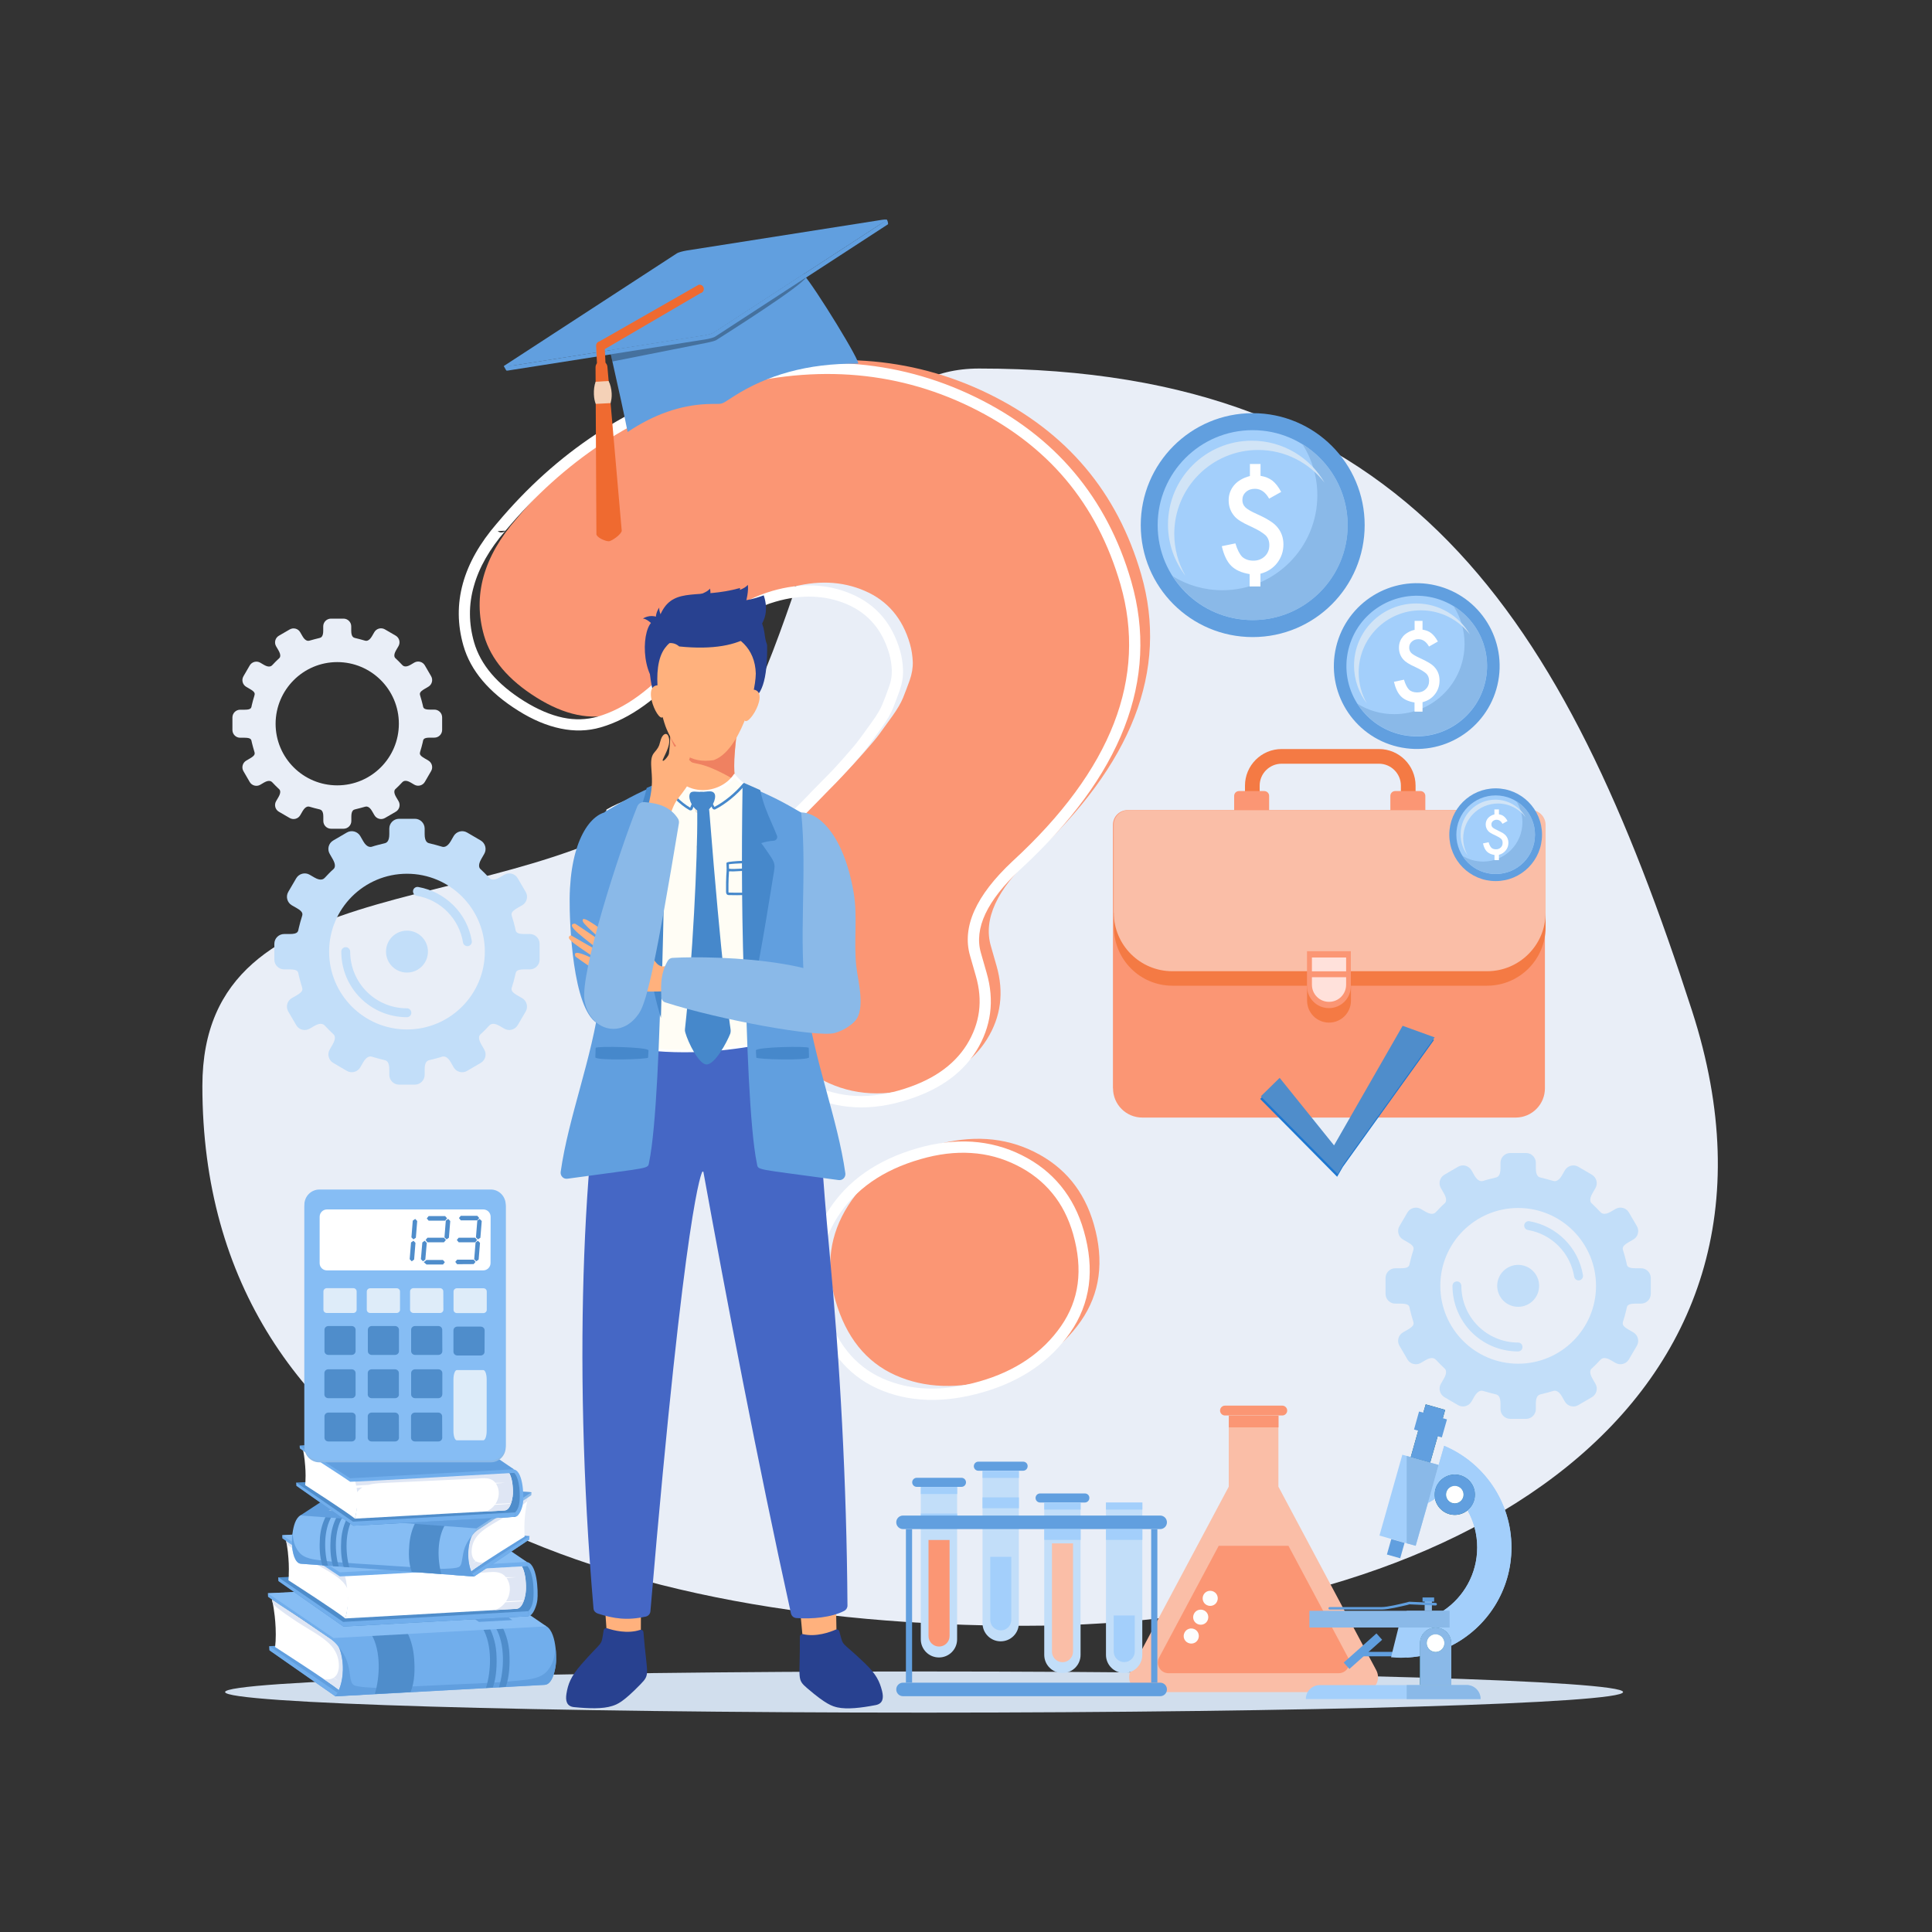 <svg xmlns="http://www.w3.org/2000/svg" enable-background="new 0 0 2000 2000" viewBox="0 0 2000 2000"><rect x="0" y="0" width="2000" height="2000" fill="#333333" stroke="none"/><path fill="#d1deed" fill-rule="evenodd" d="M956.6,1772.9c398.5,0,723.6-9.6,723.6-21.3c0-11.7-325-21.3-723.6-21.3s-723.6,9.6-723.6,21.3
			C233,1763.3,558.1,1772.9,956.6,1772.9z" clip-rule="evenodd"/><path fill="#e9eef7" fill-rule="evenodd" d="M1013.4,381.5c-191.1,0-169.3,337.5-307.2,440.3C523.6,958,209.5,890.6,209.5,1124.2
			c0,410.2,407.4,558.8,851.4,558.8c444,0,822.9-227.5,690.7-636.6C1619.3,637.3,1457.4,381.5,1013.4,381.5z" clip-rule="evenodd"/><path fill="#fb9674" fill-rule="evenodd" d="M1327.4,1455.1h-59.3c-2.8,0-5.1,2.3-5.1,5.1c0,2.8,2.3,5.1,5.1,5.1h59.3c2.8,0,5.1-2.3,5.1-5.1
			C1332.5,1457.4,1330.2,1455.1,1327.4,1455.1z" clip-rule="evenodd"/><path fill="#fabea7" fill-rule="evenodd" d="M1424.7,1729l-101.3-190v-73.7h-51.4v73.7l-101.3,190c-5.5,10.3,2,22.7,13.6,22.7h226.7
			C1422.7,1751.7,1430.2,1739.3,1424.7,1729z" clip-rule="evenodd"/><path fill="#fb9674" fill-rule="evenodd" d="M1395.5,1715.9l-61.7-115.7h-72.2l-61.7,115.7c-3.9,7.3,1.4,16.2,9.7,16.2h176.2
			C1394.1,1732.1,1399.4,1723.3,1395.5,1715.9z" clip-rule="evenodd"/><path fill="#fdfdfd" fill-rule="evenodd" d="M1226.2,1690.1c1.9-3.9,6.6-5.4,10.5-3.5c3.9,1.9,5.4,6.6,3.5,10.5c-1.9,3.9-6.6,5.4-10.5,3.5
			C1225.8,1698.7,1224.2,1694,1226.2,1690.1z" clip-rule="evenodd"/><path fill="#fdfdfd" fill-rule="evenodd" d="M1236,1670.6c1.9-3.9,6.6-5.4,10.5-3.5c3.9,1.9,5.4,6.6,3.5,10.5c-1.9,3.9-6.6,5.4-10.5,3.5
			C1235.6,1679.2,1234,1674.5,1236,1670.6z" clip-rule="evenodd"/><path fill="#fdfdfd" fill-rule="evenodd" d="M1245.8,1651.1c1.9-3.9,6.6-5.4,10.5-3.5c3.9,1.9,5.4,6.6,3.5,10.5c-1.9,3.9-6.6,5.4-10.5,3.5
			C1245.4,1659.7,1243.9,1655,1245.8,1651.1z" clip-rule="evenodd"/><rect width="51.4" height="12.2" x="1272.1" y="1465.4" fill="#fb9674" fill-rule="evenodd" clip-rule="evenodd"/><path fill="#fb9674" fill-rule="evenodd" d="M501.1,658c7.1,24.5,25.2,45.9,54.3,64.1c29.1,18.2,56,23.8,80.5,16.7c29.5-8.5,58.5-29.6,87-63.3
			c30.2-35.3,61.6-57.6,94-66.9c28.5-8.2,54.5-7.2,78.2,3c23.7,10.2,39.3,28.6,46.9,55.1c1.7,5.9,2.6,12,2.9,18.3
			c0.2,6.3-0.9,12.7-3.2,19.3c-2.4,6.5-4.6,12.5-6.8,17.9c-2.2,5.4-5.9,11.8-11.2,19.2c-5.3,7.4-9.7,13.4-13.1,18.1
			c-3.4,4.7-9,11.3-16.6,19.9c-7.6,8.6-13.3,14.7-17,18.4c-3.7,3.7-9.9,10-18.5,18.9c-8.6,8.9-14.6,14.8-18,17.9
			c-58.4,59.3-78,122.4-58.8,189.1c12.4,43.2,33.9,73.7,64.6,91.5c30.6,17.8,64.6,21.3,101.9,10.6c34.4-9.9,58.8-26.5,73.4-49.8
			c14.6-23.3,17.9-48.7,10-76.2l-5.9-20.6c-7.9-27.5,6.1-58.1,42.1-91.8c104.2-95.9,142.1-193.4,113.6-292.6
			c-24.6-85.4-77.3-147.8-158.3-187.3c-81-39.4-169.6-45.3-265.8-17.6c-87.4,25.1-161.5,74.1-222.4,146.9
			C500.4,576.3,489.2,616.7,501.1,658L501.1,658z M864.7,1345.8c11,38.3,31.8,64.2,62.2,77.8c30.5,13.6,65.3,14.7,104.6,3.4
			c38.3-11,67.4-30.8,87.4-59.4c19.9-28.6,24.4-62,13.4-100.3c-9.9-34.4-30.3-59.3-61.4-74.8c-31-15.5-65.7-17.8-104-6.8
			c-40.3,11.6-69.9,32.3-88.9,62.3C859,1277.9,854.6,1310.5,864.7,1345.8z" clip-rule="evenodd"/><path fill="#fff" fill-rule="evenodd" d="M490.8,665c6.7,23.1,23.9,43.4,51.8,60.8c14,8.7,27.4,14.4,40.1,17.1c12.5,2.6,24.4,2.2,35.8-1
				c28.3-8.1,56.4-28.6,84.2-61.5c0.1-0.1,0.3-0.3,0.4-0.4c15.3-17.8,31-32.4,46.8-43.7c16.2-11.5,32.7-19.7,49.6-24.6
				c14.8-4.3,29.1-6.1,42.7-5.6c13.7,0.5,26.9,3.5,39.4,8.9c25.4,10.9,42.1,30.5,50.2,58.8c0.9,3.1,1.6,6.4,2.1,9.7
				c0.5,3.2,0.8,6.6,0.9,10v0l0,0c0.1,3.5-0.1,7.1-0.7,10.7c-0.6,3.6-1.6,7.2-2.8,10.7c-1,2.7-2.1,5.8-3.5,9.5
				c-1.4,3.7-2.5,6.6-3.3,8.6c-1.2,2.9-2.8,6.1-4.8,9.6c-2,3.4-4.4,7-7.1,10.8l-0.2,0.3l-7,9.7l-5.9,8.1l0,0l0,0
				c-1.7,2.4-4,5.3-7,8.8c-2.9,3.5-6.3,7.4-10,11.6c-3.5,4-6.9,7.7-10.1,11.1c-3,3.2-5.4,5.7-7.2,7.6c-1.8,1.8-4.3,4.3-7.4,7.5
				l-11,11.3l-0.3,0.3c-4.5,4.6-8,8.2-10.7,10.9c-2.8,2.8-5.1,5-7,6.8l0,0c-56.8,57.7-75.9,118.8-57.4,183.4
				c6,21,14.2,38.8,24.6,53.5c10.3,14.5,22.7,26.1,37.3,34.5c14.6,8.5,30,13.5,46.1,15.2c16.2,1.7,33.3-0.1,51.3-5.2
				c16.6-4.8,30.8-11.1,42.5-19.1c11.5-7.8,20.7-17.2,27.6-28.2c6.8-11,11-22.4,12.6-34.2c1.6-11.9,0.5-24.3-3.3-37.3l-5.9-20.6
				c-8.6-29.7,6-62.3,43.8-97.7l0,0c51.5-47.3,86.5-95,105.1-142.9c18.4-47.5,20.7-95.5,6.8-143.8c-12.1-41.9-31-78.2-56.8-108.8
				c-25.8-30.6-58.7-55.5-98.4-74.9c-39.8-19.4-81.5-30.5-125-33.4c-43.6-2.9-89.1,2.5-136.6,16.2c-43.1,12.4-83,30.7-119.6,54.8
				c-36.6,24.2-69.9,54.2-100,90.2l-0.3,0.3c-16.5,19.1-27.4,38.3-32.7,57.5l0,0l0,0C485,626.1,485.2,645.5,490.8,665L490.8,665z
				 M536.5,735.7c-30.4-19-49.4-41.5-56.8-67.4c-6.2-21.7-6.4-43.1-0.5-64.4l0,0c5.8-21,17.5-41.6,35.1-62l0.2-0.2
				c30.8-36.8,65-67.6,102.6-92.4c37.6-24.8,78.5-43.6,122.7-56.3c48.7-14,95.6-19.5,140.6-16.5c45.1,3,88.2,14.5,129.3,34.5
				c41.2,20.1,75.3,46,102.2,77.9c26.9,31.9,46.7,69.5,59.2,113c14.6,50.8,12.2,101.2-7.2,151.2c-19.3,49.6-55.3,98.7-108,147.2
				c-34.2,32.1-47.7,60.8-40.5,86l5.9,20.6c4.2,14.5,5.4,28.5,3.6,42c-1.8,13.5-6.5,26.5-14.2,38.9c-7.7,12.3-18,22.9-30.9,31.7
				c-12.8,8.7-28,15.5-45.8,20.6c-19.4,5.6-37.9,7.4-55.7,5.6c-17.8-1.8-34.7-7.4-50.8-16.7c-16-9.3-29.7-21.9-40.9-37.9
				c-11.2-15.8-19.9-34.8-26.3-57c-19.8-68.9,0.3-133.9,60.3-194.8l0,0l0.2-0.2c1.4-1.3,3.7-3.6,6.8-6.7c3.1-3.1,6.7-6.7,10.6-10.8
				l0.2-0.3c2.9-3,6.7-6.9,11.1-11.3c3.1-3.1,5.5-5.7,7.5-7.6c1.9-1.9,4.2-4.3,6.9-7.2c2.5-2.7,5.8-6.4,9.9-11
				c3.9-4.4,7.2-8.2,9.7-11.2c2.6-3.1,4.8-5.9,6.5-8.2l0,0l5.9-8.1l7-9.7l0.2-0.3c2.6-3.6,4.7-6.9,6.5-9.9c1.7-2.9,3-5.6,4-8.1
				c1.3-3.4,2.5-6.2,3.3-8.4c0.9-2.3,2-5.4,3.4-9.3c1.1-3,1.9-5.9,2.3-8.7c0.5-2.8,0.6-5.6,0.6-8.4l0,0c-0.1-2.9-0.4-5.8-0.8-8.6
				c-0.4-2.8-1.1-5.6-1.8-8.3c-7.1-24.8-21.7-41.9-43.6-51.4c-11.1-4.8-22.9-7.4-35.2-7.9c-12.4-0.5-25.4,1.2-39.1,5.2
				c-15.6,4.5-30.9,12.1-46,22.8c-15.2,10.8-30.1,24.8-44.8,41.8l-0.3,0.4c-29.3,34.6-59.3,56.3-89.9,65.1
				c-13.2,3.8-27,4.2-41.3,1.2C566.3,751.3,551.6,745.2,536.5,735.7L536.5,735.7z M523.1,549.4c-2.1,2.2-5.6,2.4-7.9,0.4
				L523.1,549.4L523.1,549.4z M854.5,1352.9c5.3,18.4,12.9,33.8,22.8,46.1c9.8,12.2,21.9,21.5,36.2,27.9c14.6,6.5,30.2,10,46.8,10.5
				c16.8,0.5,34.7-1.9,53.8-7.4c37-10.6,65.1-29.7,84.2-57.1c9.4-13.5,15.2-28.2,17.3-44c2.1-15.9,0.5-33-4.7-51.4
				c-4.7-16.4-11.9-30.6-21.7-42.4c-9.7-11.8-22-21.5-36.7-28.8c-14.8-7.4-30.5-11.7-47-12.7c-16.6-1.1-34.2,1-52.7,6.4
				c-19.5,5.6-36.4,13.4-50.7,23.4c-14.2,9.9-25.9,22.1-35,36.3c-9,14.2-14.6,29.1-16.7,44.6C848.3,1319.8,849.6,1336,854.5,1352.9
				L854.5,1352.9z M868.2,1406.3c-10.9-13.6-19.2-30.3-24.9-50.2c-5.3-18.4-6.8-36.2-4.5-53.4c2.3-17.1,8.5-33.6,18.5-49.2
				c9.9-15.6,22.6-28.9,38.1-39.7c15.3-10.7,33.4-19.1,54.1-25.1c19.7-5.7,38.7-7.9,56.7-6.8c18.1,1.2,35.3,5.8,51.5,13.9
				c16.3,8.1,29.8,18.8,40.5,31.9c10.7,13.1,18.7,28.6,23.8,46.6c5.7,19.9,7.4,38.6,5.1,56.2c-2.4,17.7-8.8,34-19.3,49.1
				c-20.7,29.7-50.9,50.3-90.5,61.7c-20.2,5.8-39.3,8.4-57.4,7.8c-18.2-0.6-35.3-4.4-51.2-11.5
				C892.7,1430.4,879.1,1420,868.2,1406.3z" clip-rule="evenodd"/><path fill="#284190" fill-rule="evenodd" d="M774.9,725c-41.1,14.9-67.4,16.3-79,4.3c-11.7,5.6-19.4,0.2-23.1-31.4c-12.2-27.7-1.8-72,15.4-50.1
			c14.2-36.4,40-36.3,96.1-12.4c9.3,17,5.7,21.6,9.8,32.2C794.7,703.8,788.3,722.9,774.9,725z" clip-rule="evenodd"/><path fill="#284190" fill-rule="evenodd" d="M767.5,668.2c-13.9-15-27.7-13.6-64,0.5c-22.9-6-28.1-17.3-18.4-35.6c13.7-25.9,39.3-12.7,81-24.4
			C763.9,636.5,811.2,636.5,767.5,668.2z" clip-rule="evenodd"/><path fill="#284190" fill-rule="evenodd" d="M680.6,651.9c4.4-3.4,5.9-7.2,4.3-11.2c-6.8-3.8-13.3-4-19.4-0.4C669.2,640.6,674.3,644.4,680.6,651.9z" clip-rule="evenodd"/><path fill="#284190" fill-rule="evenodd" d="M688.3,644.2c-3.2,3.5-6.1,4.3-8.7,2.3c-1.6-6.7-0.7-12.5,2.9-17.6C682,632.4,684,637.5,688.3,644.2z" clip-rule="evenodd"/><path fill="#284190" fill-rule="evenodd" d="M743,649.4c-7.1,2.9-10.4,7.3-9.9,13.3c7.6,7.6,16.1,10.2,25.6,7.7C753.9,668.7,748.7,661.7,743,649.4z" clip-rule="evenodd"/><path fill="#284190" fill-rule="evenodd" d="M752.6,652.3c-7.1,2.9-10.4,7.3-9.9,13.3c7.6,7.6,16.1,10.2,25.6,7.7C763.5,671.6,758.3,664.6,752.6,652.3z" clip-rule="evenodd"/><path fill="#ffb17d" fill-rule="evenodd" d="M654.7,826.3c-4.1,1.5-5.3,6.8-2.3,9.9c13.8,14.9,35.4,26.5,41.8,27.9c20,4.6,96.5,9,104.4-33.6
			c0.4-2.4,0.1-4-3.7-5.4c-28.2-9.6-42.3-2.2-31.6-67.1c0.6-3.9,0.2-6.7-7.1-7.7c-52.3-6.9-56.7-10.5-62-7.4
			c-0.3,0.1,1.8,50.9-10.3,64.2C675.5,816.7,664,823,654.7,826.3z" clip-rule="evenodd"/><path fill="#ef8161" fill-rule="evenodd" d="M761.9,763.3c-0.7,11.1-3.8,35.9,0.1,45c-0.1,0-22.5-14.3-39.5-17.6c-3.3-0.7-6.7-1.2-9.5-3
			c-3.9-2.5-18.7-11.5-19.7-32.2C707.1,778.6,733.6,783.9,761.9,763.3z" clip-rule="evenodd"/><path fill="#ffb17d" fill-rule="evenodd" d="M738.7,786.9c-24.1,3.7-38.4-8.2-48.6-32.1c-6.1-14.2-17.4-63.1-1.7-84c22.8-30.4,92.6-26.1,94,26.5
			C782,720.2,765.2,777.9,738.7,786.9z" clip-rule="evenodd"/><path fill="#ffb17d" fill-rule="evenodd" d="M679.3,709.6c9.9-2.1,8.9,18.2,8.2,28.2C686,757.6,663.7,712.9,679.3,709.6z" clip-rule="evenodd"/><path fill="#ffb17d" fill-rule="evenodd" d="M683.7,732.5c-0.3,0-0.5-0.1-0.8-0.3c-4-3.4-5.1-8.4-3.1-13.5c0.2-0.6,0.9-0.9,1.5-0.7
			c0.6,0.2,0.9,0.9,0.7,1.5c-1.6,4.1-0.8,8.1,2.4,10.8c0.5,0.4,0.6,1.2,0.1,1.7C684.4,732.3,684.1,732.5,683.7,732.5z" clip-rule="evenodd"/><path fill="#ffb17d" fill-rule="evenodd" d="M781.9,714.3c-9.5-3.3-11.2,16.9-11.8,26.9C769.1,761,796.9,719.6,781.9,714.3z" clip-rule="evenodd"/><path fill="#284190" fill-rule="evenodd" d="M790.6,616.3c-11.9,4.3-23.5,7-33.7,5.3c-52.1-8.8-81.7,33.2-83.7,55.3c12.5-11.7,22.5-14.2,29.9-7.7
			C773.4,676.5,801.8,649,790.6,616.3z" clip-rule="evenodd"/><path fill="#284190" fill-rule="evenodd" d="M709.8,619.7c2.7,5.3,7.5,7.9,14.3,7.8c9.2-5.1,12.8-11.2,10.8-18.2C732.6,612.8,724.3,616.2,709.8,619.7z" clip-rule="evenodd"/><path fill="#284190" fill-rule="evenodd" d="M749,615.8c2.7,5.3,1.9,13.6,8.8,13.4c8.8,23.8,18.3-14.5,16.3-23.8C771.7,608.9,763.4,612.4,749,615.8z" clip-rule="evenodd"/><path fill="#ffb17d" fill-rule="evenodd" d="M866,1692.5c-8,7.9-21.8,8-35.1,2.3l-5.7-61.4l39.6-3.7L866,1692.5z" clip-rule="evenodd"/><path fill="#284190" fill-rule="evenodd" d="M895.3,1721.8c11.9,11.4,15.3,18.9,17.8,28.7c1.8,7.2,1,13.1-6.6,14.6c-15.1,2.9-29.5,4.6-39.6,2.4
			c-5.4-1.3-11.5-2.9-31.1-19.7c-11.4-9.8-7.5-8.6-7.8-53.4c0-1.8,1.7-3.1,3.4-2.7c13.5,3.1,27.7-2.1,33.7-4.7
			c1.5-0.7,3.3,0.2,3.8,1.8C873.6,1706.2,869.5,1697,895.3,1721.8z" clip-rule="evenodd"/><path fill="#ffb17d" fill-rule="evenodd" d="M628.2,1691.4c8.7,7.1,22.4,6.1,35.2-0.8l0.2-61.6l-39.8-0.2L628.2,1691.4z" clip-rule="evenodd"/><path fill="#284190" fill-rule="evenodd" d="M601.6,1723.2c-10.8,12.4-13.6,20.2-15.2,30.1c-1.2,7.3,0.2,13.1,7.8,13.9c15.3,1.5,29.8,2,39.6-1.2
			c5.3-1.7,11.2-3.9,29.2-22.4c10.5-10.8,6.7-9.2,3.1-53.9c-0.1-1.8-1.9-3-3.6-2.4c-13.1,4.3-27.8,0.4-34-1.7
			c-1.6-0.5-3.3,0.5-3.6,2.1C621.9,1705.8,625.1,1696.2,601.6,1723.2z" clip-rule="evenodd"/><path fill="#4567c5" fill-rule="evenodd" d="M873.9,1667.6c2.1-1.1,3.4-3.2,3.4-5.5c-0.9-128.9-7.7-250.4-18.7-367.2c-15.8-167.2-3.9-148.1-44.9-261
			c-5.6-15.5,3.3-11.1-180.2,9.7c-28.3,118.4-41.9,356.9-19.1,621.6c0.2,2.4,2,4.3,4.3,5.1c16.7,5.4,30.5,7.4,49.8,3.2
			c2.6-0.6,4.6-2.8,4.8-5.5c36.5-429.3,53.6-454.6,53.6-454.6c0-0.8,1.2-0.9,1.3,0c23.1,127.4,55.8,299.2,90.6,456.8
			c0.6,2.7,2.8,4.6,5.6,4.8C840.8,1676.2,860.7,1674.4,873.9,1667.6z" clip-rule="evenodd"/><path fill="#fffdf5" fill-rule="evenodd" d="M696,801.4c15.6,25.7,50.6,21.4,64.4,1.6c16.9,20.1,41.9,25.3,62.6,36.8c-0.1,78.8-0.5,174.2,9.6,230.9
			c-79.5,18.6-133,23.8-207.4,8.2c17.3-79.8-3.8-195.9,3.8-239.8C648.6,827.5,671.6,824.2,696,801.4z" clip-rule="evenodd"/><path fill="#fff" fill-rule="evenodd" d="M626.7,1077.9c75,15.6,129.9,9.2,204.4-8.2c-9.5-55.3-9.4-144.3-9.4-222.8l0-6.4c-6.1-3.3-12.7-6.2-19.1-9
			c-14.9-6.5-30.3-13.2-42.1-26.5c-7.6,9.8-20.8,15.9-34,15.5c-12.9-0.4-23.8-6.5-30.8-17.1c-15.8,14.4-31.4,21-45.1,26.8
			c-7.2,3-14,5.9-20.4,9.6c-2.9,17.7-1.3,47,0.5,80.9C633.4,969.6,636.8,1030.5,626.7,1077.9L626.7,1077.9z M708.3,1089.3
			c-26.2,0-53.2-2.8-83.4-9.2l-1.3-0.3l0.3-1.3c10.3-47.3,6.9-108.5,4.2-157.8c-1.9-34.4-3.5-64.1-0.4-82l0.1-0.6l0.5-0.3
			c6.7-4,13.8-6.9,21.2-10.1c14.6-6.1,29.6-12.5,45.5-27.3l1.2-1.1l0.8,1.4c6.5,10.7,17,16.8,29.5,17.2c13,0.4,25.8-5.8,32.7-15.7
			l1-1.4l1.1,1.3c11.5,13.7,27.2,20.5,42.3,27c6.7,2.9,13.6,5.9,20,9.4l0.7,0.4v7.9c-0.1,79-0.2,168.6,9.5,223.6l0.2,1.2l-1.2,0.3
			C787,1082.7,748.5,1089.3,708.3,1089.3z" clip-rule="evenodd"/><path fill="#ece4d8" fill-rule="evenodd" d="M725.1,838.8c0,1.5-1.2,2.8-2.8,2.8s-2.8-1.2-2.8-2.8c0-1.5,1.2-2.8,2.8-2.8S725.1,837.2,725.1,838.8z" clip-rule="evenodd"/><path fill="#ece4d8" fill-rule="evenodd" d="M726.7,876.6c0,1.5-1.2,2.8-2.8,2.8c-1.5,0-2.8-1.2-2.8-2.8c0-1.5,1.2-2.8,2.8-2.8
			C725.4,873.8,726.7,875.1,726.7,876.6z" clip-rule="evenodd"/><path fill="#ece4d8" fill-rule="evenodd" d="M728.2,914.4c0,1.5-1.2,2.8-2.8,2.8c-1.5,0-2.8-1.2-2.8-2.8c0-1.5,1.2-2.8,2.8-2.8
			C727,911.7,728.2,912.9,728.2,914.4z" clip-rule="evenodd"/><path fill="#ece4d8" fill-rule="evenodd" d="M727,952.3c0,1.5-1.2,2.8-2.8,2.8c-1.5,0-2.8-1.2-2.8-2.8c0-1.5,1.3-2.8,2.8-2.8
			C725.8,949.5,727,950.8,727,952.3z" clip-rule="evenodd"/><path fill="#ece4d8" fill-rule="evenodd" d="M724.6,991.2c0,1.5-1.2,2.8-2.8,2.8c-1.5,0-2.8-1.3-2.8-2.8c0-1.5,1.2-2.8,2.8-2.8
			C723.3,988.4,724.6,989.6,724.6,991.2z" clip-rule="evenodd"/><path fill="#ece4d8" fill-rule="evenodd" d="M722.4,1029.7c0,1.5-1.2,2.8-2.8,2.8c-1.5,0-2.8-1.2-2.8-2.8c0-1.6,1.2-2.8,2.8-2.8
			C721.1,1026.9,722.4,1028.1,722.4,1029.7z" clip-rule="evenodd"/><path fill="#ece4d8" fill-rule="evenodd" d="M724.6,1072.2c0,1.5-1.2,2.8-2.8,2.8c-1.5,0-2.8-1.2-2.8-2.8c0-1.5,1.2-2.8,2.8-2.8
			C723.3,1069.4,724.6,1070.7,724.6,1072.2z" clip-rule="evenodd"/><path fill="#fffdf5" fill-rule="evenodd" d="M752.8,922.8c0,2,0.5,2.4,1.7,2.4c10.1,0.3,20.2,0.1,30.3-0.6c4-0.3,2.9-21.2,2.5-25.7
			c-0.2-2.2-25.5-1.9-33.8,2.1C753.4,901.1,752.6,908.4,752.8,922.8z" clip-rule="evenodd"/><path fill="#4688cb" fill-rule="evenodd" d="M754.3,924h0.3c10,0.3,20.2,0.1,30.2-0.6c1.7-1,2.2-13.8,1.3-23.8c-3.1-1.2-23.2-1-31.4,2.4
			c-0.2,2.2-0.7,9.2-0.6,20.9C754.1,923.6,754.2,923.9,754.3,924L754.3,924L754.3,924z M763.2,926.7c-2.9,0-5.8-0.1-8.7-0.1
			c-2.5-0.1-2.9-1.9-2.9-3.7c-0.2-14.3,0.6-21.6,0.6-21.9l0.1-0.7l0.6-0.3c8-3.9,31-4.6,34.7-2.6c0.8,0.4,1,1,1,1.4
			c0,0.2,1.8,21.8-1.8,26.1c-0.7,0.8-1.4,1-1.8,1C777.7,926.4,770.4,926.7,763.2,926.7z" clip-rule="evenodd"/><path fill="#fffdf5" fill-rule="evenodd" d="M753.4,900l-0.2-6c0-1.3,34-2.9,34-0.7l0.1,4.6C787.3,899.1,753.5,902.2,753.4,900z" clip-rule="evenodd"/><path fill="#4688cb" fill-rule="evenodd" d="M754.7,899.3c4.1,0.9,26.8-1,31.3-2.2l-0.1-3.2c-3.9-1-26.9-0.1-31.4,0.8L754.7,899.3L754.7,899.3z
			 M758.6,902.1c-4.9,0-6.4-0.6-6.4-2l-0.2-6.8l0.7-0.5c2.4-1.5,31.5-2.8,34.9-0.9c0.8,0.5,0.9,1.2,0.9,1.4l0.1,4.6
			c0,1.2,0,1.8-10.6,2.9c-5.9,0.6-12.4,1.1-17.1,1.2C760.1,902.1,759.3,902.1,758.6,902.1z" clip-rule="evenodd"/><path fill="#4688cb" fill-rule="evenodd" d="M714.7,838.9c-0.4,0-0.8-0.1-1.1-0.3c-10.2-5.9-20-15.7-28.3-28.2c-0.4-0.6-0.2-1.4,0.4-1.8
			c0.6-0.4,1.4-0.2,1.8,0.3c7.9,12.1,17.3,21.5,27,27.2c2.3-6.4,5.8-11.9,10.4-16.3c0.6-0.6,1.6-0.6,2.3,0
			c5.8,5.3,9.7,10.2,12.4,15.5c10.2-5.3,21.2-14.3,29.6-24.2c0.5-0.5,1.3-0.6,1.8-0.1c0.5,0.4,0.6,1.3,0.2,1.8
			c-8.6,10.2-20.1,19.6-30.7,25c-0.5,0.3-1.1,0.3-1.7,0.1c-0.6-0.2-1-0.6-1.3-1.1c-2.4-4.9-6-9.6-11.3-14.5
			c-4.1,4.1-7.2,9.2-9.2,15.1c-0.2,0.6-0.7,1.1-1.3,1.4C715.2,838.8,714.9,838.9,714.7,838.9z" clip-rule="evenodd"/><path fill="#ece4d8" fill-rule="evenodd" d="M728.7,1083.4c-0.7,0-1.2-0.5-1.3-1.2c-4.7-42.3-2.8-66.1-0.6-93.7c2.7-33.8,6.1-75.8-2.1-167.9
			c-0.1-0.7,0.5-1.3,1.2-1.4c0.7-0.1,1.3,0.5,1.4,1.2c8.3,92.3,4.9,134.4,2.1,168.3c-2.2,27.5-4.1,51.2,0.6,93.3
			c0.1,0.7-0.4,1.3-1.1,1.4H728.7z" clip-rule="evenodd"/><path fill="#4688cb" fill-rule="evenodd" d="M710.3,1065.2c-0.1,1.1,0,2.2,0.3,3.2c3.3,11.4,13.7,31.3,20.5,32.2c7,0.9,19.3-19.6,23.4-31.1
			c0.5-1.3,0.6-2.6,0.4-4c-1.6-10.8-9.5-68.5-21.8-223.3c-0.6-7.4-1.7-15.6-7.6-20c-4.1,5.4-2.6,7.7-2.5,20.4
			C723.4,888.8,717.9,996.3,710.3,1065.2z" clip-rule="evenodd"/><path fill="#4688cb" fill-rule="evenodd" d="M711.5,1065.3c-0.1,0.9,0,1.8,0.2,2.7c3.3,11.6,13.6,30.6,19.4,31.3c5.6,0.8,17.7-18.3,22-30.2
			c0.4-1.1,0.5-2.2,0.3-3.3c-1.5-10-9.5-68-21.8-223.3c-0.5-6.6-1.5-14-6.1-18.2c-2,3-1.9,5.2-1.7,10.8c0.1,2.1,0.2,4.6,0.3,7.7
			C724.7,888.5,719.2,995.7,711.5,1065.3L711.5,1065.3z M731.5,1101.9l-0.6,0c-7.7-1-18.3-22-21.5-33.1c-0.4-1.2-0.5-2.5-0.3-3.7
			c7.7-69.5,13.1-176.6,12.7-222.3c0-3.1-0.1-5.6-0.2-7.6c-0.3-6.4-0.4-9.1,3-13.6l0.8-1l1,0.8c6.3,4.7,7.5,13.3,8.1,21
			c12.3,155.2,20.3,213.1,21.8,223.2c0.2,1.5,0.1,3.1-0.4,4.6C752.4,1079,740.2,1101.9,731.5,1101.9z" clip-rule="evenodd"/><path fill="#4688cb" fill-rule="evenodd" d="M739.1,824.2c0.1,5.7-5.1,15-11.8,15.1c-6.7,0.1-12.3-9-12.4-14.7c-0.1-5.7,4.3-3.4,11-3.6
			C732.5,821,738.9,818.5,739.1,824.2z" clip-rule="evenodd"/><path fill="#4688cb" fill-rule="evenodd" d="M718.6,822.1c-0.9,0-1.7,0.1-2,0.4c-0.3,0.3-0.5,1-0.5,2.1c0.1,5.1,5.2,13.4,11,13.4
			c5.9-0.1,10.8-8.7,10.7-13.8c0-1.3-0.5-1.7-0.6-1.8c-1-0.9-3.7-0.6-6.6-0.3c-1.5,0.1-3.1,0.3-4.8,0.3c-1.7,0.1-3.3-0.1-4.7-0.2
			C720.3,822.1,719.4,822.1,718.6,822.1L718.6,822.1z M727.1,840.6c-7.3,0-13.4-9.6-13.5-15.9c0-1.9,0.4-3.2,1.3-4.1
			c1.5-1.4,3.7-1.2,6.5-1c1.3,0.1,2.8,0.2,4.4,0.2c1.5,0,3.1-0.2,4.5-0.3c3.6-0.4,6.7-0.7,8.5,1c1,0.9,1.5,2.1,1.5,3.7
			c0.1,6.4-5.7,16.3-13.1,16.4H727.1z" clip-rule="evenodd"/><path fill="#619fdf" fill-rule="evenodd" d="M589.7,930.4c1.2-120.2,84.1-117.2,75.3-10.6c-7.4,89.2-1.8,107.7-14.2,126.4c-8.4,12.7-17,22.7-32.8,12.9
			C592.8,1043.6,589.4,955.3,589.7,930.4z" clip-rule="evenodd"/><path fill="#619fdf" fill-rule="evenodd" d="M672,1202.9c-1.6,7.6,3.9,5-84.6,17.3c-4.1,0.6-7.5-2.9-7-7c8-56.9,32.6-117.5,40.6-179.1
			c8.4-64.5-1.5-130.1,5-193.6c18.8-10.9,29.6-17.9,59.2-30.3c0.6-0.3,1.2,0.2,1.3,0.8C686.8,833.1,686.5,1132.8,672,1202.9z" clip-rule="evenodd"/><path fill="#8ab9e8" fill-rule="evenodd" d="M883.6,923.3c-20.7-118.3-105.3-101.4-79.2,2.3c21.8,86.9,24.4,105.9,39.7,122.2c10.4,11.2,28,22.9,40.8,9.3
			c11.5-12.2,3.2-41.9,1.6-56.2C883.5,974.9,888.1,949,883.6,923.3z" clip-rule="evenodd"/><path fill="#619fdf" fill-rule="evenodd" d="M783.5,1204.3c1.6,7.6-3.9,5.1,84.6,17.3c4.1,0.6,7.5-2.9,7-7c-8-56.9-32.6-117.6-40.6-179.1
			c-8.4-64.5,1.4-130.8-5.1-194.3c-18.8-10.9-28.6-16.4-58.5-28.9c-0.5-0.2-1,0.1-1,0.6C769.6,832.7,768.9,1133.8,783.5,1204.3z" clip-rule="evenodd"/><path fill="#4688cb" fill-rule="evenodd" d="M670.5,816.6c-4.3,19.2-10.3,29.3-17.2,46.7c-0.6,1.6,0.5,3.4,2.2,3.5c4.5,0.3,9,1.2,13.3,2.6
			c0.7,0.2,1,1.1,0.6,1.8c-13.3,19.3-14.5,19.3-13,28.4c6.2,37,16.3,109.9,26.8,146c2.4-91.7,4.4-164.1,3.3-234.9
			c0-0.4-0.4-0.7-0.8-0.5L670.5,816.6z" clip-rule="evenodd"/><path fill="#4688cb" fill-rule="evenodd" d="M671.7,817.5c-3.1,13.4-6.9,22.3-11.4,32.6c-1.8,4.2-3.8,8.6-5.8,13.7c-0.2,0.4-0.1,0.8,0.1,1.1
			c0.2,0.3,0.6,0.6,1,0.6c4.6,0.3,9.2,1.2,13.6,2.6c0.7,0.2,1.3,0.8,1.6,1.5c0.3,0.7,0.1,1.6-0.3,2.2c-1.8,2.6-3.4,4.9-4.8,6.9
			c-8.8,12.5-9.3,13.3-8.1,20.6c1.4,8.2,3,18.2,4.7,29.1c5.3,33.9,12.5,79.2,19.8,108.2l0.2-6.3c2.2-85,4-152.2,2.9-218.7
			L671.7,817.5L671.7,817.5z M684.2,1053.8l-2.3-8c-8.2-28.1-16.3-79.5-22.2-117c-1.7-10.9-3.3-20.9-4.7-29.1
			c-1.4-8.3-0.5-9.7,8.5-22.5c1.4-2,3-4.2,4.8-6.8c-4.1-1.1-8.5-2-12.9-2.3c-1.2-0.1-2.3-0.7-3-1.7c-0.7-1.1-0.8-2.3-0.3-3.5
			c2-5.1,3.9-9.5,5.8-13.8c4.5-10.3,8.4-19.2,11.4-32.8l0.1-0.6l15.6-6.9c0.6-0.2,1.2-0.2,1.8,0.1c0.5,0.3,0.8,0.9,0.9,1.5
			c1.1,66.9-0.6,134.4-2.9,219.8L684.2,1053.8z" clip-rule="evenodd"/><path fill="#4688cb" fill-rule="evenodd" d="M785.9,818.8c4.3,19.2,10.3,29.3,17.2,46.7c0.6,1.6-0.5,3.4-2.2,3.5c-4.5,0.3-9,1.1-13.3,2.5
			c-0.7,0.2-1,1.1-0.6,1.8c13.3,19.4,14.5,19.3,13,28.4c-6.2,37-17.1,109.8-27.6,145.8c-3.5-92.6-3.6-157.7-2.5-234.7
			c0-0.4,0.4-0.7,0.8-0.5L785.9,818.8z" clip-rule="evenodd"/><path fill="#4688cb" fill-rule="evenodd" d="M771.3,813.9c-1.1,71.2-1.1,134.4,2.2,225.2c8-30.9,15.9-79.7,21.8-116.1c1.3-7.9,2.5-15.2,3.5-21.4
			c1.2-7.3,0.7-8.1-8.1-20.6c-1.4-2-3-4.2-4.8-6.8c-0.4-0.6-0.6-1.5-0.3-2.2c0.3-0.7,0.8-1.3,1.6-1.5c4.4-1.4,9-2.3,13.6-2.6
			c0.4,0,0.7-0.2,1-0.6c0.2-0.4,0.3-0.8,0.1-1.1c-2-5-3.9-9.4-5.7-13.7c-4.5-10.3-8.3-19.2-11.4-32.6L771.3,813.9L771.3,813.9z
			 M771.5,1055.5l-0.3-8c-3.6-95.8-3.6-160.9-2.5-234.8c0-0.6,0.3-1.2,0.9-1.6c0.5-0.3,1.2-0.4,1.8-0.1l15.6,6.9l0.1,0.6
			c3,13.6,6.9,22.4,11.4,32.8c1.9,4.3,3.8,8.7,5.8,13.7c0.5,1.2,0.3,2.4-0.3,3.5c-0.7,1-1.7,1.7-3,1.8c-4.4,0.3-8.8,1.1-13,2.5
			c1.9,2.4,3.5,4.7,4.8,6.6c8.9,12.8,9.9,14.1,8.5,22.5c-1.1,6.2-2.2,13.5-3.5,21.4c-6.5,39.9-15.4,94.5-24.1,124.6L771.5,1055.5z" clip-rule="evenodd"/><path fill="#4688cb" fill-rule="evenodd" d="M616.3,1094.5l0.3-9.7c0.1-2.1,54.9-1,54.7,2.6l-0.4,7.4C670.9,1096.7,616.2,1098.1,616.3,1094.5z" clip-rule="evenodd"/><path fill="#4688cb" fill-rule="evenodd" d="M837.5,1094.5l-0.3-9.7c-0.1-2.1-54.9-1-54.7,2.6l0.4,7.4C782.9,1096.7,837.6,1098.1,837.5,1094.5z" clip-rule="evenodd"/><path fill="#514947" fill-rule="evenodd" d="M672.1,1013.4c-0.6,0-1.1-0.4-1.3-1c-5.3-24.6-9.7-44.3-13.2-60c-14.6-65-14.6-65,1.9-79.3l1.7-1.5
			c0.5-0.5,1.3-0.4,1.8,0.1c0.5,0.6,0.4,1.4-0.1,1.8l-1.7,1.5c-15.3,13.4-15.3,13.4-1.1,76.8c3.5,15.8,8,35.4,13.2,60.1
			c0.2,0.7-0.3,1.4-1,1.5L672.1,1013.4z" clip-rule="evenodd"/><path fill="#ffb17d" fill-rule="evenodd" d="M713.4,1025.2c-4.7-11.5-5.7-30.9-5.1-30.8c-13.1-3-21.4,17.2-32.7-3.1c-4.5-8.8-42.1-37.7-35.4-24.4
			c2.5,4.9,9.1,13.4,6,11.4c-21.8-13.7-45.5-34.2-42.8-24.4c1.2,4.3,31.4,29,28.5,27.1c-0.7-0.5-36-24.9-36.8-24.9
			c-11.4,0.8,10.8,15.6,29.8,31.2c2.4,2-33.8-19.1-33.9-19.1c-7.4,3.2,4.1,8.8,34.4,30c4.1,2.9-35.8-20.9-29.6-7.9
			c36.7,26.8,58.9,33.7,67,35.5C666.3,1027.6,713.4,1025.2,713.4,1025.2z" clip-rule="evenodd"/><path fill="#ed7e5e" fill-rule="evenodd" d="M627.3,997.8c4.6,2.8,9.5,5,14.7,6.5c2.8,0.8,0.5,5.2-15.7-4.8C625.1,998.9,626.2,997.1,627.3,997.8z" clip-rule="evenodd"/><path fill="#ed7e5e" fill-rule="evenodd" d="M629.3,988.1c5.5,3.9,11.7,7,18.2,8.9c1.3,0.4,0.7,2.4-0.6,2C626,992.7,626.3,985.9,629.3,988.1z" clip-rule="evenodd"/><path fill="#ed7e5e" fill-rule="evenodd" d="M635.7,982c3.5,3.8,8.5,6.3,13.7,6.8c1.4,0.1,1.1,2.2-0.2,2c-5.7-0.6-11.1-3.3-14.9-7.4
			C633.3,982.4,634.8,981,635.7,982z" clip-rule="evenodd"/><path fill="#ed7e5e" fill-rule="evenodd" d="M648.2,981.5c-0.7-1.1,1-2.2,1.7-1.1c2.7,4.1,8.3,7.6,13.8,8.5c1.3,0.2,1,2.3-0.3,2
			C657.3,989.8,651.1,985.9,648.2,981.5z" clip-rule="evenodd"/><path fill="#8ab9e8" fill-rule="evenodd" d="M684.6,1032.2c0.1,2.6,1.8,4.8,4.2,5.5c55.9,18,157.1,36.4,175.1,31.7c10.8-2.9,24.7-11.4,25.6-23.2
			c3.9-53.5-149.4-57.2-193.4-54.6c-2,0.1-3.9,1.3-4.9,3.1C684.2,1006.9,683.9,1018.1,684.6,1032.2z" clip-rule="evenodd"/><path fill="#ffb17d" fill-rule="evenodd" d="M700.2,829c4.1-6.6,27.9-31.1,13.3-42.2l-0.1-0.4c3.2-7.4-1.6-9.5-4-8.5c-0.2,0.1-0.5-0.1-0.4-0.3
			c1-4.5-7.2-12.5-15.6,1.7c-1.8,3-3.6,6.3-6.5,8.2c-0.5,0.4-1.2-0.2-0.9-0.8c2.9-7.1,9.8-17.5,5.4-25.6c-0.6-1-1.9-1.7-3-1.2
			c-4.2,1.5-5,9-6,11.5c-3.7,9.1-9.3,6.6-8.2,22.8c1.4,21.8,4.3,32.2-32.2,114.1c1.4-6.9,49,19.8,48.4,6.8
			C689.4,894.6,686,851.7,700.2,829z" clip-rule="evenodd"/><path fill="#8ab9e8" fill-rule="evenodd" d="M701.7,847.2c1,1.5,1.4,3.4,1.1,5.1c-23.1,139-32.7,183.6-41.1,196.4c-18.6,28.2-51.7,17.5-56.6-13.1
			c-4.6-28.4,35.2-152.6,54.6-200.8c1.2-2.9,4.1-4.7,7.2-4.5C683.6,831.6,694.3,836.1,701.7,847.2z" clip-rule="evenodd"/><path fill="#619fdf" fill-rule="evenodd" d="M523.6,382.7l-2-3.6l9.8-0.8L729,347.2c4-0.6,8.3-1.9,9.7-2.8l171.8-111.8l7.3-5.2c0.9-0.1,1.9,4.4,1.4,4.8
			L740.3,348.6c-1.4,0.9-5.7,2.1-9.7,2.8l-202.3,31.8C524.4,383.8,524.4,384.1,523.6,382.7z" clip-rule="evenodd"/><path fill="#619fdf" fill-rule="evenodd" d="M522,378.6l178.8-116.4c1.4-0.9,5.7-2.1,9.7-2.8l202.3-31.8c4-0.6,6.1-0.4,4.7,0.5L738.7,344.5
			c-1.4,0.9-5.7,2.1-9.7,2.8l-202.3,31.8C522.8,379.7,520.7,379.5,522,378.6z" clip-rule="evenodd"/><path fill="#619fdf" fill-rule="evenodd" d="M632.2,362.5c-1.1,2-1,3.6,0.2,4.8c8.3,36.6,14.1,63.3,17.3,79.9c27-18.1,54.3-27.7,82-28.9
			c19-0.8,12,2.1,28.3-8.3c33.5-21.3,75.5-34.2,128.1-33.5c4.9,1.1-44.6-79.5-56.5-92.6l-93,60.5c-1.4,0.9-5.7,2.1-9.7,2.8
			L632.2,362.5z" clip-rule="evenodd"/><path fill="#ef6a30" fill-rule="evenodd" d="M723.2,294.8c2.4-0.5,4.8,1,5.3,3.4c0.5,2.4-1,4.8-3.4,5.3l-99,57.9l0.9,18.5c0,0.1,0,0.3,0,0.4l6.8,163.8
			c0.1,2.4-1.8,4.5-4.2,4.6c-2.4,0.1-4.5-1.8-4.6-4.2l-6.8-163.8c0-0.1,0-0.2,0-0.4l-1.1-22.3h0c-0.1-2.1,1.3-4.1,3.5-4.6
			L723.2,294.8z" clip-rule="evenodd"/><path fill="#ef6a30" fill-rule="evenodd" d="M616.5,380.4c-0.1-3.4,2.5-6.3,5.9-6.4c3.4-0.1,6.3,2.5,6.4,5.9l14.8,169.4c0.1,3.4-10.1,10.9-13.4,11
			c-3.4,0.1-12.6-3.9-12.8-7.3L616.5,380.4z" clip-rule="evenodd"/><path fill="#f4d1b7" fill-rule="evenodd" d="M630,394.4c1.8,3.3,3,8.4,3.2,12.8c0.2,4.3-0.4,7.1-1.1,10.1l-15.4,0.8c-1.1-2.8-1.7-5.6-1.9-9.9
			c-0.2-4.3,0.4-9.6,1.8-13L630,394.4z" clip-rule="evenodd"/><path fill-rule="evenodd" d="M632.4,367.3c0.2,1,1.3,5.9,1.6,6.9l97.9-19.4c3.9-0.8,8.3-1.9,9.7-2.8c11.3-7.3,87.3-55.2,92.8-64.8
			l-94.1,61.3c-1.4,0.9-5.7,2.1-9.7,2.8l-98.5,15.5C632.2,367,632.3,367.1,632.4,367.3z" clip-rule="evenodd" opacity=".29"/><path fill="#619fdf" fill-rule="evenodd" d="M995.3,1529.8h-46.3c-2.6,0-4.7,2.1-4.7,4.7c0,2.6,2.1,4.7,4.7,4.7h46.3c2.6,0,4.7-2.1,4.7-4.7
			C1000,1531.9,997.9,1529.8,995.3,1529.8z" clip-rule="evenodd"/><path fill="#c2def9" fill-rule="evenodd" d="M953.2,1539.3V1697c0,10.4,8.4,18.8,18.8,18.8l0,0c10.4,0,18.8-8.4,18.8-18.8v-157.7H953.2z" clip-rule="evenodd"/><rect width="37.7" height="7.3" x="953.2" y="1539.3" fill="#a3cffb" fill-rule="evenodd" clip-rule="evenodd"/><path fill="#fb9674" fill-rule="evenodd" d="M961.2,1594.2v99.4c0,6,4.9,10.9,10.9,10.9l0,0c6,0,10.9-4.9,10.9-10.9v-99.4H961.2z" clip-rule="evenodd"/><rect width="37.7" height="11.2" x="953.2" y="1566.8" fill="#a3cffb" fill-rule="evenodd" clip-rule="evenodd"/><path fill="#619fdf" fill-rule="evenodd" d="M1059.1,1513.1h-46.3c-2.6,0-4.7,2.1-4.7,4.7c0,2.6,2.1,4.7,4.7,4.7h46.3c2.6,0,4.7-2.1,4.7-4.7
			C1063.9,1515.2,1061.8,1513.1,1059.1,1513.1z" clip-rule="evenodd"/><path fill="#c2def9" fill-rule="evenodd" d="M1017.1,1522.6v157.7c0,10.4,8.4,18.8,18.8,18.8l0,0c10.4,0,18.8-8.4,18.8-18.8v-157.7H1017.1z" clip-rule="evenodd"/><rect width="37.7" height="7.3" x="1017.1" y="1522.6" fill="#a3cffb" fill-rule="evenodd" clip-rule="evenodd"/><path fill="#a3cffb" fill-rule="evenodd" d="M1025.1,1611.6v65.3c0,6,4.9,10.9,10.9,10.9c6,0,10.9-4.9,10.9-10.9v-65.3H1025.1z" clip-rule="evenodd"/><path fill="#619fdf" fill-rule="evenodd" d="M1123,1546h-46.3c-2.6,0-4.7,2.1-4.7,4.7c0,2.6,2.1,4.7,4.7,4.7h46.3c2.6,0,4.7-2.1,4.7-4.7
			C1127.8,1548.1,1125.7,1546,1123,1546z" clip-rule="evenodd"/><path fill="#c2def9" fill-rule="evenodd" d="M1081,1555.4v157.7c0,10.4,8.4,18.8,18.8,18.8l0,0c10.4,0,18.8-8.4,18.8-18.8l0-157.7H1081z" clip-rule="evenodd"/><rect width="37.7" height="7.3" x="1081" y="1555.4" fill="#a3cffb" fill-rule="evenodd" clip-rule="evenodd"/><path fill="#fabea7" fill-rule="evenodd" d="M1089,1597.7v112.1c0,6,4.9,10.9,10.9,10.9l0,0c6,0,10.9-4.9,10.9-10.9l0-112.1H1089z" clip-rule="evenodd"/><path fill="#c2def9" fill-rule="evenodd" d="M1144.9,1555.4v157.7c0,10.4,8.4,18.8,18.8,18.8l0,0c10.4,0,18.8-8.4,18.8-18.8v-157.7H1144.9z" clip-rule="evenodd"/><rect width="37.7" height="7.3" x="1144.9" y="1555.4" fill="#a3cffb" fill-rule="evenodd" clip-rule="evenodd"/><path fill="#a3cffb" fill-rule="evenodd" d="M1152.9,1672.4v37.3c0,6,4.9,10.9,10.9,10.9l0,0c6,0,10.9-4.9,10.9-10.9v-37.4H1152.9z" clip-rule="evenodd"/><path fill="#619fdf" fill-rule="evenodd" d="M934.8,1582.9h266.2c3.9,0,7-3.1,7-7c0-3.9-3.1-7-7-7H934.8c-3.9,0-7,3.1-7,7
			C927.8,1579.8,931,1582.9,934.8,1582.9z" clip-rule="evenodd"/><path fill="#619fdf" fill-rule="evenodd" d="M1201.1,1741.9H934.8c-3.9,0-7,3.1-7,7c0,3.9,3.1,7,7,7h266.2c3.9,0,7-3.1,7-7
			C1208.1,1745.1,1204.9,1741.9,1201.1,1741.9z" clip-rule="evenodd"/><rect width="37.7" height="11.2" x="1017.1" y="1550.1" fill="#a3cffb" fill-rule="evenodd" clip-rule="evenodd"/><rect width="37.7" height="11.2" x="1081" y="1582.9" fill="#a3cffb" fill-rule="evenodd" clip-rule="evenodd"/><rect width="37.7" height="11.2" x="1144.9" y="1582.9" fill="#a3cffb" fill-rule="evenodd" clip-rule="evenodd"/><rect width="6.4" height="159" x="937.8" y="1582.9" fill="#619fdf" fill-rule="evenodd" clip-rule="evenodd"/><rect width="6.4" height="159" x="1191.7" y="1582.9" fill="#619fdf" fill-rule="evenodd" clip-rule="evenodd"/><g><polygon fill="#619fdf" fill-rule="evenodd" points="1396.9 1727.7 1391 1721.1 1424.9 1690.9 1430.8 1697.5" clip-rule="evenodd"/><rect width="45.9" height="4.6" x="1410.9" y="1710" fill="#619fdf" fill-rule="evenodd" clip-rule="evenodd"/><path fill="#a3cffb" fill-rule="evenodd" d="M1564.6,1601.9c0,44.4-25.3,82.9-62.3,101.7c-3.9,2-7.8,3.7-11.9,5.3c-0.8,0.3-1.7,0.6-2.5,0.9l-0.2,0
			c-5.8,2-11.8,3.6-17.9,4.6c-4.5,0.7-9,1.2-13.7,1.5c-1.9,0.1-3.8,0.2-5.8,0.2c-3.5,0-6.9-0.2-10.3-0.5l0.3-1l1.1-4.6l6.3-25.2
			l1-4.2c0.5,0,1,0.1,1.6,0.1c1.9,0,3.9-0.1,5.8-0.2c14-1,26.9-5.6,37.9-12.9c21.2-14.1,35.2-38.3,35.2-65.6c0-14-3.6-27.1-10-38.5
			c-2-3.5-4.2-6.9-6.7-10c-2.6-3.4-5.6-6.7-8.8-9.6c-1.6-1.5-3.5-1.4-5.8-0.4c-3.4,1.4-7.7,4.9-12.4,8.1c-2.3,1.5-4.8,3-7.3,4.2
			l-0.3,0.1l11.4-39.3l5.7-19.8C1535.9,1514,1564.6,1554.6,1564.6,1601.9z" clip-rule="evenodd"/><rect width="145" height="17.3" x="1355.5" y="1667.5" fill="#8ab9e8" fill-rule="evenodd" clip-rule="evenodd"/><path fill="#095c60" fill-rule="evenodd" d="M1502.4,1700.9v43.4h-32.5v-43.4c0-8.9,7.2-16.1,16.1-16.1h0.3C1495.2,1684.8,1502.4,1692,1502.4,1700.9z" clip-rule="evenodd"/><path fill="#81d5d7" fill-rule="evenodd" d="M1495.2,1701c0-5-4.1-9.1-9.1-9.1c-5,0-9.1,4.1-9.1,9.1c0,5,4.1,9.1,9.1,9.1
			C1491.1,1710,1495.2,1706,1495.2,1701z" clip-rule="evenodd"/><path fill="#095c60" fill-rule="evenodd" d="M1526.9,1547.3c0,6.5-3,12.4-7.7,16.2c-3.6,2.9-8.2,4.7-13.2,4.7c-10.1,0-18.5-7.2-20.5-16.7
			c-0.3-1.4-0.4-2.8-0.4-4.2c0-11.6,9.4-20.9,20.9-20.9C1517.5,1526.4,1526.9,1535.7,1526.9,1547.3z" clip-rule="evenodd"/><path fill="#81d5d7" fill-rule="evenodd" d="M1515,1547.3c0,5-4,9-9,9c-5,0-9-4-9-9c0-5,4-9,9-9C1510.9,1538.3,1515,1542.3,1515,1547.3z" clip-rule="evenodd"/><rect width="7.5" height="10.8" x="1474.8" y="1656.7" fill="#8ab9e8" fill-rule="evenodd" clip-rule="evenodd"/><rect width="12" height="4.3" x="1472.6" y="1653.7" fill="#619fdf" fill-rule="evenodd" clip-rule="evenodd"/><polygon fill="#a3cffb" fill-rule="evenodd" points="1489.2 1516.5 1478.2 1555.7 1465.5 1600.2 1456.9 1597.8 1456.2 1597.6 1436.7 1592.1 1428 1589.6 1451.7 1505.9 1456.2 1507.2 1460.4 1508.4 1480.5 1514.1 1489.2 1516.5" clip-rule="evenodd"/><rect width="16.6" height="14.3" x="1436.6" y="1595.8" fill="#619fdf" fill-rule="evenodd" clip-rule="evenodd" transform="rotate(-74.204 1445.038 1603.09)"/><polygon fill="#095c60" fill-rule="evenodd" points="1496 1459.5 1493.6 1468.1 1488.3 1486.8 1480.5 1514.1 1460.4 1508.4 1468.1 1481.1 1473.4 1462.4 1475.9 1453.8" clip-rule="evenodd"/><polygon fill="#619fdf" fill-rule="evenodd" points="1497.9 1469.4 1492.6 1488 1488.3 1486.8 1468.1 1481.1 1463.8 1479.8 1469 1461.2 1473.4 1462.4 1493.6 1468.1" clip-rule="evenodd"/><polygon fill="#619fdf" fill-rule="evenodd" points="1496 1459.5 1493.6 1468.1 1488.3 1486.8 1480.5 1514.1 1460.4 1508.4 1468.1 1481.1 1473.4 1462.4 1475.9 1453.8" clip-rule="evenodd"/><path fill="#619fdf" fill-rule="evenodd" d="M1430.6,1666.2h-54.1c-0.7,0-1.3-0.6-1.3-1.3c0-0.7,0.6-1.3,1.3-1.3h54.1c5.7,0,18.3-3,25.3-4.7l2.9-0.8
			l27.4,1.2c0.7,0,1.3,0.7,1.3,1.4c0,0.7-0.7,1.3-1.4,1.3l-27-1.2l-2.5,0.7C1449.4,1663.2,1436.6,1666.2,1430.6,1666.2z" clip-rule="evenodd"/><path fill="#a3cffb" fill-rule="evenodd" d="M1532.6,1758.8v0.1h-180.8v-0.1c0-8,6.5-14.4,14.4-14.4h151.9C1526.1,1744.3,1532.6,1750.8,1532.6,1758.8z" clip-rule="evenodd"/><path fill="#8a8000" fill-rule="evenodd" d="M1465.5,1600.2l-8.7-2.4l-0.7,2.4v0l0.7-2.4h0L1465.5,1600.2l12.6-44.5c1.2-0.5,2.4-1.1,3.5-1.8l0,0
			c-1.1,0.7-2.3,1.3-3.5,1.8L1465.5,1600.2z" clip-rule="evenodd"/><path fill="#a3cffb" fill-rule="evenodd" d="M1456.2,1716v-31.2h44.3v-17.3h-6.5c21.2-14.1,35.2-38.3,35.2-65.6h0c0-14-3.6-27.1-10-38.5
			c4.7-3.8,7.7-9.6,7.7-16.2c0-11.6-9.4-20.9-20.9-20.9c-11.5,0-20.9,9.4-20.9,20.9c0,1.5,0.2,2.8,0.4,4.2c-1.2,0.8-2.5,1.6-3.8,2.4
			c-1.1,0.7-2.3,1.3-3.5,1.8l11.1-39.1h0l5.7-19.8c41,17.3,69.7,57.9,69.7,105.2c0,44.4-25.3,82.9-62.3,101.7v-2.7
			c0-8.9-7.2-16.1-16.1-16.1h-0.3c-8.9,0-16.1,7.2-16.1,16.1v13.5C1465.4,1715.2,1460.8,1715.7,1456.2,1716z" clip-rule="evenodd"/><polygon fill="#8ab9e8" fill-rule="evenodd" points="1500.5 1684.8 1456.2 1684.8 1456.2 1667.5 1474.8 1667.5 1482.3 1667.5 1494.1 1667.5 1500.5 1667.5" clip-rule="evenodd"/><path fill="#8ab9e8" fill-rule="evenodd" d="M1502.4,1744.3h-32.5v-29.9v-13.5c0-8.9,7.2-16.1,16.1-16.1h0.3c8.9,0,16.1,7.2,16.1,16.1v2.7V1744.3
			L1502.4,1744.3z M1486.1,1691.9c-5,0-9.1,4.1-9.1,9.1c0,5,4.1,9.1,9.1,9.1c5,0,9.1-4.1,9.1-9.1
			C1495.2,1696,1491.1,1691.9,1486.1,1691.9z" clip-rule="evenodd"/><path fill="#fff" fill-rule="evenodd" d="M1486.1,1710c-5,0-9.1-4.1-9.1-9.1c0-5,4.1-9.1,9.1-9.1c5,0,9.1,4.1,9.1,9.1
			C1495.2,1706,1491.1,1710,1486.1,1710z" clip-rule="evenodd"/><path fill="#619fdf" fill-rule="evenodd" d="M1506,1568.2c-10.1,0-18.5-7.2-20.5-16.7l0,0c-0.3-1.4-0.4-2.8-0.4-4.2c0-11.6,9.4-20.9,20.9-20.9
			c11.6,0,20.9,9.4,20.9,20.9c0,6.5-3,12.4-7.7,16.2l0,0C1515.6,1566.4,1511,1568.2,1506,1568.2L1506,1568.2z M1506,1538.3
			c-5,0-9,4-9,9c0,5,4,9,9,9c5,0,9-4,9-9C1515,1542.3,1510.9,1538.3,1506,1538.3z" clip-rule="evenodd"/><path fill="#fff" fill-rule="evenodd" d="M1506,1556.2c-5,0-9-4-9-9c0-5,4-9,9-9c5,0,9,4,9,9C1515,1552.2,1510.9,1556.2,1506,1556.2z" clip-rule="evenodd"/><polygon fill="#8ab9e8" fill-rule="evenodd" points="1465.5 1600.2 1456.9 1597.8 1456.9 1597.8 1456.9 1597.8 1456.2 1597.6 1456.2 1507.2 1460.4 1508.4 1480.5 1514.1 1489.2 1516.5 1489.2 1516.5 1478.2 1555.7" clip-rule="evenodd"/><path fill="#8ab9e8" fill-rule="evenodd" d="M1532.6,1758.9h-76.4v-14.6h13.7h32.5h15.8c8,0,14.5,6.5,14.5,14.4V1758.9z" clip-rule="evenodd"/></g><g><polygon fill="#619fdf" fill-rule="evenodd" points="372.3 1698.9 375.3 1754.4 347 1755.9 279 1708.4 278.8 1704.1" clip-rule="evenodd"/><polygon fill="#71aeec" fill-rule="evenodd" points="350.5 1753.1 347 1755.9 279 1708.4 278.8 1704.1" clip-rule="evenodd"/><path fill="#fff" fill-rule="evenodd" d="M285.2,1700.1c-0.1,1.6-0.2,3.2-0.4,4.9c0,0,56.6,36.4,66.9,45c0,0,10.3-16.7,1.5-46.3
			c0,0-65.8-44.7-71.6-47.9c0,0,1.5,6.2,2.6,15.7c0.1,0.5,0.1,1,0.2,1.5c0.8,7.4,1.4,16.5,0.9,26.1
			C285.2,1699.5,285.2,1699.8,285.2,1700.1z" clip-rule="evenodd"/><path fill="#dfe6f4" fill-rule="evenodd" d="M281.5,1655.9C281.5,1655.9,281.6,1655.9,281.5,1655.9c0.8,0.5,1.5,1,2.2,1.5c9.9,6.9,19.7,12.6,29.5,19.5
			c10.7,7.5,18.6,12.6,29.3,20.1c0.8,0.6,6,4.3,9,9.8c4.8,13,4.4,30.4-0.8,42.4c-3.1-2.5-8.9-6.6-15.9-11.3c0.7,0.1,1.3,0.3,2,0.4
			c0.8,0.1,1.6,0.2,2.4,0.2c2.3,0,4.3-0.5,5.8-1.5c0.1,0.1,0.2,0.1,0.4,0.2c2.7,1.5,4.5,2.5,4.5,2.5s-1.7-1.2-4.2-2.9
			c0,0-0.1-0.1-0.1-0.1c3.9-2.6,5.5-7.9,5.2-14c-0.9-16.2-12.6-24.6-25.1-32.5c-7.7-4.8-16.5-9.9-23.9-15.1
			c-6.4-4.4-13.8-9.4-19.2-14.5c-0.1-0.3-0.1-0.5-0.2-0.8C281.9,1657.3,281.5,1655.9,281.5,1655.9z" clip-rule="evenodd"/><path fill="#dfe6f4" fill-rule="evenodd" d="M345.6,1736.7c0,0,0.1,0.1,0.1,0.1c2.5,1.7,4.2,2.9,4.2,2.9s-1.8-0.9-4.5-2.5c-0.1-0.1-0.2-0.1-0.4-0.2
			C345.2,1736.9,345.4,1736.8,345.6,1736.7z" clip-rule="evenodd"/><path fill="#71aeec" fill-rule="evenodd" d="M277.5,1653l-0.2-3.7L498,1642l68,46.4c0,0-214.2,18.9-214.4,18.5c-3-5.6-8.2-9.3-9-9.9
			c-10.7-7.5-18.6-12.6-29.3-20.1c-9.9-6.9-19.7-12.6-29.5-19.5C281.7,1655.9,279.6,1654.5,277.5,1653z" clip-rule="evenodd"/><path fill="#71aeec" fill-rule="evenodd" d="M343.5,1694.2c14.2,12.6,14.9,46.9,3.4,61.8c0,0,216.4-11.9,217-11.9c7.9-0.4,10.6-14.7,11.4-20.5
			c1.2-8.7,0.5-42.1-14.8-41.3L343.5,1694.2z" clip-rule="evenodd"/><path fill="#5a909a" fill-rule="evenodd" d="M350.7,1749.3L350.7,1749.3c-0.5,1.1-0.9,2.1-1.5,3l0,0C349.8,1751.3,350.3,1750.3,350.7,1749.3z" clip-rule="evenodd"/><path fill="#66a2ad" fill-rule="evenodd" d="M349.3,1752.3L349.3,1752.3c-0.5,0.9-1.1,1.8-1.6,2.6C348.2,1754.1,348.8,1753.2,349.3,1752.3z" clip-rule="evenodd"/><polygon fill="#e7dbab" fill-rule="evenodd" points="350.7 1749.3 350.7 1749.3 350.7 1749.3 350.7 1749.3" clip-rule="evenodd"/><path fill="#dbcf93" fill-rule="evenodd" d="M351.5,1706.9C351.5,1706.9,351.6,1706.9,351.5,1706.9C351.6,1706.9,351.6,1706.9,351.5,1706.9
			c4.8,13,4.4,30.4-0.8,42.4l0,0C355.9,1737.3,356.3,1719.9,351.5,1706.9z" clip-rule="evenodd"/><path fill="#5a909a" fill-rule="evenodd" d="M350.8,1704.9C350.8,1704.9,350.8,1704.9,350.8,1704.9c0.3,0.7,0.6,1.3,0.8,2c0,0,0,0,0,0c0,0,0,0,0,0
			C351.3,1706.2,351,1705.6,350.8,1704.9z" clip-rule="evenodd"/><path fill="#619fdf" fill-rule="evenodd" d="M350.8,1705c3.6,4.5,6.6,9.5,8.5,15c1.9,5.3,2.4,10.4,3.3,15.9c0.4,2.8,1,6.6,3.5,8.4
			c3.1,2.2,19.8,3.1,30.8,3.1c3.5,0,6.4-0.1,8.2-0.2c14.6-1.3,29.2-1.6,44.5-2.5c30.7-1.7,58-1.9,88.5-5.1
			c9.9-1.1,22.1-1.9,28.9-10.4c2.7-3.4,4.8-7.2,6-11.4c1.2-3.8,1.4-7.8,2.1-11.8c0.5,4.3,0.6,8.4,0.6,11.8c0,2.4-0.2,4.4-0.4,5.8
			c0,0,0,0,0,0.1c-0.8,5.8-3.5,20-11.4,20.5c-0.6,0-217,11.9-217,11.9l0,0c0-0.1,0.1-0.1,0.1-0.2c0,0,0,0,0-0.1c0,0,0-0.1,0.1-0.1
			c0,0,0,0,0.1-0.1c0,0,0-0.1,0.1-0.1c0,0,0-0.1,0.1-0.1c0,0,0,0,0,0c0.1-0.1,0.1-0.1,0.2-0.2c0,0,0,0,0,0c0,0,0.1-0.1,0.1-0.1
			c0,0,0,0,0,0c0.6-0.8,1.1-1.7,1.6-2.6c0.5-1,1-2,1.5-3c0,0,0,0,0,0c5.2-12,5.6-29.4,0.8-42.3
			C351.3,1706.3,351.1,1705.6,350.8,1705z" clip-rule="evenodd"/><path fill="#4f8dcb" fill-rule="evenodd" d="M513.1,1684.9l7.1-0.4c4.2,8.3,6.6,17.7,7.1,26.9c0.6,10.9,0.1,24-3.7,34.8l-7.1,0.4
			C521.9,1729.1,523.2,1702.2,513.1,1684.9z" clip-rule="evenodd"/><path fill="#4f8dcb" fill-rule="evenodd" d="M499.7,1685.6l7.1-0.4c4.2,8.3,6.6,17.7,7.1,26.9c0.6,10.9,0.1,24-3.7,34.8l-7.1,0.4
			C508.5,1729.8,509.8,1703,499.7,1685.6z" clip-rule="evenodd"/><path fill="#4f8dcb" fill-rule="evenodd" d="M384.5,1691.9l37.1-2c4.2,8.3,6.4,17.6,7.1,26.9c0.8,10.9,0.8,24.2-3.7,34.8l-37,2
			C393.3,1736.2,394.6,1709.3,384.5,1691.9z" clip-rule="evenodd"/><polygon fill="#86bdf4" fill-rule="evenodd" points="277.3 1649.4 497.7 1637.2 565.7 1683.6 345.3 1695.7" clip-rule="evenodd"/><polygon fill="#619fdf" fill-rule="evenodd" points="450.8 1648.3 485.4 1646.4 530.4 1677.1 495.8 1679" clip-rule="evenodd"/><path fill="#71aeec" fill-rule="evenodd" d="M371,1626.6c7.6,13.4,7.1,41.6,1.8,56.2c0,0,173.9-9.7,174.3-9.8c4.8-0.3,8.6-11.2,9.2-16.8
			c0.9-8.2,0.1-40-12.4-39.3L371,1626.6z" clip-rule="evenodd"/><path fill="#4f8dcb" fill-rule="evenodd" d="M545.6,1621c0,0,6.1,4.4,6.7,24.4c0.3,9.8-0.5,17.6-5.4,22.5c-0.5,0.5,0.2,4.4,0.3,5.2l-191.6,10.7
			l-67.3-47.1l-0.2-3.8L545.6,1621z" clip-rule="evenodd"/><polygon fill="#71aeec" fill-rule="evenodd" points="288.1 1632.8 355.2 1679 546.9 1667.9 547.2 1673.1 355.6 1683.8 288.3 1636.7" clip-rule="evenodd"/><path fill="#fff" fill-rule="evenodd" d="M298.9,1631.6c-0.1,1.4-0.2,2.8-0.3,4.3c0,0,49.7,31.9,58.8,39.5c0,0,7-20.2,0.4-44.3c0,0-57-35.6-62.1-38.4
			c0,0,1.3,5.5,2.3,13.8c0.1,0.4,0.1,0.9,0.1,1.3c0.7,6.5,1.2,14.5,0.8,22.9C299,1631.1,299,1631.4,298.9,1631.6z" clip-rule="evenodd"/><path fill="#fff" fill-rule="evenodd" d="M359.7,1662.3c-0.4,4.9-1.2,9.5-2.3,13.1c0,0,176.6-9.9,177.1-9.9c6.6-0.4,8.9-11.7,9.6-16.4
			c1-6.9,0.5-33.6-12.3-32.9l-177.1,9.9c1.6,2.7,2.8,6.2,3.6,10.1c0.2,0.9,0.4,1.9,0.6,2.9c1.1,6.6,1.4,14,1,20.9
			C359.8,1660.8,359.7,1661.5,359.7,1662.3z" clip-rule="evenodd"/><path fill="#ebeadc" fill-rule="evenodd" d="M296.3,1595.3C296.3,1595.3,296.3,1595.3,296.3,1595.3c0.2,1,0.4,2.2,0.7,3.6c0,0,0,0,0,0
			C296.7,1597.4,296.5,1596.2,296.3,1595.3z" clip-rule="evenodd"/><path fill="#dfe6f4" fill-rule="evenodd" d="M296.3,1595.3c0.5,0.4,1,0.7,1.5,1.1c1.1,0.8,2.6,1.8,4.4,3c0,0.4,0,0.8,0.1,1.1c0,0,0,0,0,0c0,0,0,0,0,0.1
			c0,0,0,0,0,0.1c0,0,0,0,0,0c0,0,0,0,0,0.1c0,0,0,0,0,0c0,0,0,0.1,0,0.1c0,0,0,0,0,0c0,0.3,0,0.6,0.1,0.8c0,0,0,0,0,0
			c0,0,0,0.1,0,0.1l0,0c0,0.2,0.1,0.5,0.1,0.8c-2.8-1.8-4.8-3.2-5.5-3.6C296.7,1597.4,296.5,1596.2,296.3,1595.3L296.3,1595.3z
			 M329,1620.1c1.8,0.1,3.7,0.3,5.8,0.4c7.4,4.8,13.8,9,17.1,11.3c0,0,0.1,0,0.3,0c0.7,0,2.3-0.1,4.8-0.2c0.5,1.4,0.9,3,1.2,4.6
			c0,0,0,0,0,0c0.2,0.8,0.9,5.9,1.2,7.9C354.2,1632.9,338.6,1626.3,329,1620.1C329.1,1620.1,329,1620.1,329,1620.1z" clip-rule="evenodd"/><path fill="#dfe6f4" fill-rule="evenodd" d="M540.1,1621.4c0.1,0.2,0.2,0.3,0.3,0.5c0.1,0.2,0.2,0.3,0.3,0.5c0.1,0.2,0.2,0.3,0.3,0.5
			c0.1,0.2,0.2,0.4,0.3,0.5c0.1,0.2,0.1,0.4,0.2,0.5c0.1,0.2,0.2,0.4,0.2,0.6c0.1,0.3,0.3,0.7,0.4,1c2.8,8.1,2.7,19.3,2.1,23.4
			c0,0,0,0,0,0.1l0,0c-0.7,4.7-2.9,16-9.6,16.4l0,0c-0.1,0-9,0.5-22.7,1.3c4.5-1.2,8.5-4.2,11.3-8l17.7-1.1c0.2,0,0.4-0.2,0.3-0.4
			c0-0.2-0.2-0.3-0.4-0.3c0,0,0,0,0,0l-16.9,0.8c4.6-7,5.6-16.5,0.5-24.2c2.6-0.2,4.8-0.4,6.5-0.5c2.4-0.2,3.7-0.3,3.7-0.3
			s-1.4,0-3.8,0c-0.5,0-1.1,0-1.7,0c-0.4,0-0.7,0-1.1,0c-0.2,0-0.4,0-0.6,0c-1.1,0-2.4,0-3.7,0c-3.4-4.4-8.2-5.4-13.4-5.4
			c-2.7,0-5.6,0.3-8.4,0.5c-1.7,0.1-3.3,0.2-5,0.3l6.5-4.4C519.8,1622.6,533,1621.8,540.1,1621.4z" clip-rule="evenodd"/><path fill="#71aeec" fill-rule="evenodd" d="M292.3,1592.5l-0.2-3.2l193.7-8.8l59.5,36.5l0.2,4.2c0,0-193,11.2-193.7,10.7c-9.4-6.6-45.4-29.4-54.1-35.5
			C296,1595,294.1,1593.8,292.3,1592.5z" clip-rule="evenodd"/><polygon fill="#86bdf4" fill-rule="evenodd" points="292.1 1589.3 485.6 1576.2 545.3 1616.9 351.8 1627.7" clip-rule="evenodd"/><polygon fill="#e7e4de" fill-rule="evenodd" points="346.3 1588.5 463.7 1581.9 477.8 1591.8 362.2 1598.3" clip-rule="evenodd"/><polygon fill="#619fdf" fill-rule="evenodd" points="470.8 1584.4 467.4 1630.3 490.8 1632 547.9 1593.7 548.1 1590.1" clip-rule="evenodd"/><polygon fill="#71aeec" fill-rule="evenodd" points="488 1629.6 490.8 1632 547.9 1593.7 548.1 1590.1" clip-rule="evenodd"/><path fill="#fff" fill-rule="evenodd" d="M542.9,1586.7c0,1.3,0.1,2.7,0.2,4c0,0-47.4,29.2-56,36.3c0,0-8.2-14-0.5-38.3c0,0,55.2-36,60-38.5
			c0,0-1.3,5.1-2.4,13c-0.1,0.4-0.1,0.8-0.2,1.2c-0.8,6.1-1.4,13.7-1.1,21.6C542.9,1586.2,542.9,1586.5,542.9,1586.7z" clip-rule="evenodd"/><path fill="#dfe6f4" fill-rule="evenodd" d="M546.6,1550.1c0,0,0,0.2-0.1,0.5c-0.2,0.6-0.4,1.8-0.8,3.4c-1.4,1.3-2.9,2.5-4.6,3.8
			c0.2-0.9,0.3-1.7,0.4-2.3c0.1-0.6,0.1-1.3,0.2-2.1c1-0.7,2-1.3,3.1-2C545.3,1551,545.9,1550.5,546.6,1550.1
			C546.5,1550.1,546.6,1550.1,546.6,1550.1L546.6,1550.1z M521.6,1570.8c-4.1,2.4-8.2,4.8-12,7.1c-10.5,6.3-20.3,13.2-21.3,26.5
			c-0.4,5.1,0.9,9.4,4.1,11.7c0,0-0.1,0-0.1,0.1c-2.1,1.4-3.5,2.3-3.5,2.3s1.5-0.8,3.7-2c0.1-0.1,0.2-0.1,0.3-0.2
			c1.4,0.8,3,1.3,5.1,1.3c0.5,0,1.1,0,1.7-0.1c0.6-0.1,1.1-0.2,1.6-0.3c-5.8,3.8-10.7,7.1-13.3,9.1c-4.1-10-4.1-24.4,0-35.1
			c2.5-4.5,6.9-7.5,7.6-8c6.8-4.6,12.2-8,18.3-12.1C516.6,1571.1,519.2,1570.9,521.6,1570.8z" clip-rule="evenodd"/><path fill="#8ab9e8" fill-rule="evenodd" d="M550,1547.8l0.2-3l-182.6-9.4l-57,37.4c0,0,177,18.9,177.2,18.6c2.5-4.6,6.9-7.6,7.6-8
			c9-6,15.6-10.2,24.6-16.2c8.3-5.6,16.5-10.2,24.7-15.7C546.5,1550.2,548.2,1549,550,1547.8z" clip-rule="evenodd"/><path fill="#86bdf4" fill-rule="evenodd" d="M494.7,1580.9c-11.9,10.3-13.1,38.6-3.8,51.1c0,0-179-13.1-179.4-13.2c-6.6-0.5-8.6-12.3-9.1-17.1
			c-0.8-7.2,0.2-34.9,12.9-33.9L494.7,1580.9z" clip-rule="evenodd"/><path fill="#dbcf93" fill-rule="evenodd" d="M487.8,1591.3c-4.1,10.7-4.1,25.1,0,35.1l0,0C483.7,1616.4,483.7,1602,487.8,1591.3
			C487.8,1591.3,487.8,1591.3,487.8,1591.3C487.8,1591.3,487.8,1591.3,487.8,1591.3z" clip-rule="evenodd"/><path fill="#dbd09a" fill-rule="evenodd" d="M302.3,1600.4C302.3,1600.4,302.3,1600.4,302.3,1600.4S302.3,1600.4,302.3,1600.4L302.3,1600.4z
			 M302.3,1600.5C302.3,1600.5,302.3,1600.5,302.3,1600.5C302.3,1600.5,302.3,1600.5,302.3,1600.5L302.3,1600.5z M302.3,1600.6
			C302.3,1600.6,302.3,1600.6,302.3,1600.6C302.3,1600.6,302.3,1600.6,302.3,1600.6L302.3,1600.6z M302.3,1600.7
			C302.3,1600.7,302.3,1600.7,302.3,1600.7C302.3,1600.7,302.3,1600.7,302.3,1600.7L302.3,1600.7z M302.3,1600.8
			c0,0.3,0,0.6,0.1,0.8C302.3,1601.3,302.3,1601.1,302.3,1600.8L302.3,1600.8z M302.4,1601.6
			C302.4,1601.6,302.4,1601.7,302.4,1601.6C302.4,1601.7,302.4,1601.6,302.4,1601.6z" clip-rule="evenodd"/><path fill="#619fdf" fill-rule="evenodd" d="M302.8,1587.1c0.5,3.3,0.7,6.6,1.6,9.8c1,3.5,2.6,6.7,4.8,9.5c5.5,7.1,15.5,8,23.8,9
			c25.2,3.1,47.9,3.7,73.2,5.6c12.7,0.9,24.7,1.4,36.8,2.7c2,0.2,5.9,0.4,10.4,0.4c8.8,0,19.6-0.5,21.9-2.1c2.1-1.4,2.6-4.6,3-6.9
			c0.8-4.5,1.3-8.8,2.9-13.1c1.7-4.5,4.2-8.6,7.3-12.3c-0.2,0.5-0.5,1.1-0.7,1.6c-4.1,10.7-4.1,25.1,0,35.1c0,0,0,0,0,0
			c0.4,0.9,0.8,1.7,1.2,2.5c0.4,0.8,0.9,1.5,1.3,2.2c0,0,0,0,0,0c0,0,0.1,0.1,0.1,0.1c0,0,0,0,0,0c0.1,0.1,0.1,0.2,0.2,0.2
			c0,0,0,0,0,0c0,0,0,0.1,0.1,0.1c0,0,0,0,0,0.1c0,0,0,0,0.1,0.1c0,0,0,0,0.1,0.1c0,0,0,0,0,0.1c0,0,0.1,0.1,0.1,0.1l0,0
			c0,0-179-13.1-179.4-13.2c-6.6-0.5-8.6-12.3-9.1-17.1l0,0c0,0,0-0.1,0-0.1c0,0,0,0,0,0c0-0.2-0.1-0.5-0.1-0.8c0,0,0,0,0,0
			c0,0,0-0.1,0-0.1c0,0,0,0,0,0c0,0,0,0,0-0.1c0,0,0,0,0,0c0,0,0,0,0-0.1c0,0,0,0,0-0.1c0,0,0,0,0,0
			C302.1,1597.4,302.1,1592.3,302.8,1587.1z" clip-rule="evenodd"/><path fill="#4f8dcb" fill-rule="evenodd" d="M343.4,1569.8l-5.9-0.4c-3.6,6.8-5.7,14.6-6.3,22.2c-0.6,9-0.5,19.8,2.5,28.9l5.8,0.4
			C335.4,1606.3,334.8,1584,343.4,1569.8z" clip-rule="evenodd"/><path fill="#4f8dcb" fill-rule="evenodd" d="M354.5,1570.6l-5.9-0.4c-3.6,6.8-5.7,14.6-6.3,22.2c-0.6,9-0.5,19.8,2.5,28.9l5.8,0.4
			C346.5,1607.1,345.8,1584.9,354.5,1570.6z" clip-rule="evenodd"/><path fill="#4f8dcb" fill-rule="evenodd" d="M365.5,1571.4l-5.9-0.4c-3.6,6.8-5.7,14.6-6.3,22.2c-0.6,9-0.5,19.8,2.5,28.9l5.8,0.4
			C357.6,1607.9,356.9,1585.7,365.5,1571.4z" clip-rule="evenodd"/><path fill="#4f8dcb" fill-rule="evenodd" d="M460.8,1578.4l-30.7-2.3c-3.6,6.8-5.6,14.5-6.3,22.2c-0.8,9-1,20,2.5,28.9l30.6,2.2
			C452.8,1614.9,452.2,1592.7,460.8,1578.4z" clip-rule="evenodd"/><polygon fill="#619fdf" fill-rule="evenodd" points="550.2 1544.8 367.9 1531.4 310.9 1568.8 493.2 1582.2" clip-rule="evenodd"/><polygon fill="#8ab9e8" fill-rule="evenodd" points="406.6 1541.3 378 1539.2 340.2 1563.9 368.8 1566" clip-rule="evenodd"/><path fill="#71aeec" fill-rule="evenodd" d="M379.3,1529.4c6.7,11.7,6.2,36.4,1.5,49.2c0,0,152.2-8.4,152.6-8.4c4.2-0.2,7.6-9.8,8.1-14.7
			c0.8-7.2,0.1-35-10.9-34.4L379.3,1529.4z" clip-rule="evenodd"/><path fill="#4f8dcb" fill-rule="evenodd" d="M532.1,1524.6c0,0,5.4,3.8,5.9,21.4c0.3,8.5-0.5,15.4-4.8,19.7c-0.5,0.5,0.2,3.9,0.2,4.5l-167.7,9.2
			l-58.8-41.3l-0.1-3.4L532.1,1524.6z" clip-rule="evenodd"/><polygon fill="#71aeec" fill-rule="evenodd" points="306.7 1534.7 365.4 1575.2 533.2 1565.6 533.4 1570.2 365.7 1579.4 306.9 1538.1" clip-rule="evenodd"/><path fill="#fff" fill-rule="evenodd" d="M316.2,1533.7c-0.1,1.2-0.2,2.5-0.3,3.7c0,0,43.5,28,51.4,34.6c0,0,6.1-17.7,0.4-38.8
			c0,0-49.8-31.2-54.3-33.6c0,0,1.2,4.8,2,12.1c0,0.4,0.1,0.8,0.1,1.2c0.6,5.7,1.1,12.7,0.7,20.1
			C316.2,1533.2,316.2,1533.4,316.2,1533.7z" clip-rule="evenodd"/><path fill="#fff" fill-rule="evenodd" d="M369.3,1560.6c-0.4,4.3-1,8.3-2,11.5c0,0,154.6-8.5,155-8.5c5.8-0.3,7.8-10.3,8.4-14.3
			c0.9-6.1,0.5-29.4-10.8-28.8l-155,8.5c1.4,2.4,2.4,5.4,3.2,8.9c0.2,0.8,0.4,1.7,0.5,2.6c1,5.7,1.2,12.2,0.8,18.3
			C369.4,1559.3,369.4,1559.9,369.3,1560.6z" clip-rule="evenodd"/><path fill="#ebeadc" fill-rule="evenodd" d="M520.4,1520.4c0,0,0.1,0,0.1,0C520.5,1520.4,520.4,1520.4,520.4,1520.4c-0.1,0-0.3,0-0.4,0l-155,8.5l0,0
			l107.5-5.9l47.5-2.6C520.1,1520.4,520.2,1520.4,520.4,1520.4L520.4,1520.4z M523.7,1521.2L523.7,1521.2c0.1,0,0.2,0.1,0.2,0.1
			C523.8,1521.3,523.7,1521.2,523.7,1521.2z" clip-rule="evenodd"/><path fill="#dfe6f4" fill-rule="evenodd" d="M520.4,1520.4c0,0,0.1,0,0.1,0c0.1,0,0.3,0,0.4,0l0.3,0c0.2,0,0.4,0.1,0.6,0.1l0.3,0.1
			c0.2,0,0.4,0.1,0.6,0.2l0.3,0.1c0.2,0.1,0.4,0.2,0.6,0.3l0.1,0.1c0.1,0,0.1,0.1,0.2,0.1c0.2,0.1,0.3,0.2,0.5,0.3l0.2,0.2
			c0.1,0.1,0.3,0.2,0.4,0.4l0.3,0.2l0.4,0.4l0.2,0.3c0.1,0.2,0.3,0.3,0.4,0.5l0.2,0.3c0.2,0.2,0.3,0.5,0.5,0.7l0.2,0.4
			c0.1,0.2,0.2,0.3,0.3,0.5c0.1,0.1,0.2,0.3,0.2,0.4c0.1,0.1,0.2,0.3,0.2,0.5c0.1,0.2,0.1,0.3,0.2,0.5c0.1,0.2,0.1,0.3,0.2,0.5
			c0.1,0.2,0.1,0.3,0.2,0.5c0.1,0.3,0.2,0.6,0.3,0.9c0.8,2.3,1.3,4.8,1.6,7.3c0.7,5.4,0.6,10.7,0.2,13.2l0,0
			c-0.6,4.1-2.6,14-8.4,14.3l0,0c0,0-0.1,0-0.4,0h0c0,0-0.1,0-0.1,0h0c-1.9,0.1-9,0.5-19.4,1.1c4-1.1,7.4-3.6,9.9-7l15.5-1
			c0.2,0,0.3-0.2,0.3-0.3c0-0.2-0.2-0.3-0.3-0.3c0,0,0,0,0,0l-14.8,0.7c4-6.1,5-14.4,0.4-21.2c2.3-0.2,4.2-0.3,5.7-0.4
			c2.1-0.2,3.3-0.3,3.3-0.3s-1.2,0-3.3,0c-0.4,0-0.9,0-1.4,0c-0.4,0-0.7,0-1.1,0c-0.5,0-1,0-1.6,0c-0.7,0-1.4,0-2.1,0
			c-3-3.9-7.2-4.8-11.8-4.8c-2.4,0-4.9,0.2-7.3,0.4c-9.9,0.6-19.7,0.9-29.6,1.4c-5.6,0.3-11.3,0.5-16.9,0.8
			c-14.1,0.7-28.2,1.4-42.2,2c-2.7,0.1-5.3,0.3-8,0.4c-6.4,0.2-11.5,0.8-15.5,1.9c-2.3,0.1-4.5,0.3-6.4,0.4
			c-2.7,0.2-4.9,0.3-6.4,0.4c-0.3-1.5-0.6-3-1-4.5c0,0-0.4-0.2-1.1-0.7c-0.5-1.3-1.1-2.6-1.7-3.7l155-8.5
			C520.1,1520.4,520.2,1520.4,520.4,1520.4L520.4,1520.4z M375.2,1539.7c-2.4,0.2-4.5,0.4-6,0.6c0.2,1.5,0.4,3,0.6,4.4
			C371.3,1542.8,373,1541.1,375.2,1539.7z" clip-rule="evenodd"/><path fill="#71aeec" fill-rule="evenodd" d="M310.4,1499.4l-0.2-2.8l169.5-7.6l52.1,32l0.2,3.7c0,0-168.9,9.7-169.5,9.2c-8.2-5.8-39.7-25.8-47.3-31.1
			C313.6,1501.7,312,1500.5,310.4,1499.4z" clip-rule="evenodd"/><polygon fill="#619fdf" fill-rule="evenodd" points="310.2 1496.6 479.6 1485.3 531.9 1521 362.4 1530.3" clip-rule="evenodd"/></g><g><path fill="#8ab9e8" fill-rule="evenodd" d="M523.5,1498.1c0,8.7-6.9,15.7-15.4,15.7H330.5c-8.5,0-15.4-7-15.4-15.7v-249c0-8.7,7-15.7,15.5-15.7h177.5
			c8.5,0,15.4,7.1,15.4,15.7V1498.1z" clip-rule="evenodd"/><path fill="#86bdf4" fill-rule="evenodd" d="M523.5,1496.1c0,8.7-6.9,15.7-15.4,15.7H330.5c-8.5,0-15.4-7-15.4-15.7v-249c0-8.7,7-15.7,15.5-15.7h177.5
			c8.5,0,15.4,7.1,15.4,15.7V1496.1z" clip-rule="evenodd"/><path fill="#fff" fill-rule="evenodd" d="M507.8,1307.5c0,4.2-3.4,7.6-7.6,7.6l-161.8,0c-4.2,0-7.6-3.4-7.5-7.6l0-47.9c0-4.2,3.4-7.6,7.6-7.6l161.8,0
			c4.2,0,7.6,3.4,7.6,7.6L507.8,1307.5z" clip-rule="evenodd"/><path fill="#4f8dcb" fill-rule="evenodd" d="M368.1,1398.7c0,2.2-1.8,3.9-4.1,3.9l-24,0c-2.3,0-4.1-1.7-4.1-3.9l0-22.1c0-2.2,1.8-3.9,4.1-3.9H364
			c2.3,0,4.1,1.7,4.1,3.9V1398.7z" clip-rule="evenodd"/><path fill="#4f8dcb" fill-rule="evenodd" d="M368.1,1443.5c0,2.2-1.8,3.9-4.1,3.9l-24.1,0c-2.3,0-4.1-1.7-4.1-3.9l0-22.1c0-2.2,1.8-3.9,4.1-3.9l24.1,0
			c2.3,0,4.1,1.7,4.1,3.9L368.1,1443.5z" clip-rule="evenodd"/><path fill="#4f8dcb" fill-rule="evenodd" d="M368.1,1488.3c0,2.2-1.8,3.9-4.1,3.9l-24,0c-2.3,0-4.1-1.7-4.1-3.9l0-22.1c0-2.2,1.8-3.9,4.1-3.9l24.1,0
			c2.3,0,4.1,1.7,4.1,3.9L368.1,1488.3z" clip-rule="evenodd"/><path fill="#4f8dcb" fill-rule="evenodd" d="M413,1398.7c0,2.2-1.8,3.9-4.1,3.9h-24c-2.3,0-4.1-1.7-4.1-3.9l0-22.1c0-2.2,1.8-3.9,4.1-3.9l24,0
			c2.3,0,4.1,1.7,4.1,3.9L413,1398.7z" clip-rule="evenodd"/><path fill="#4f8dcb" fill-rule="evenodd" d="M413,1443.5c0,2.2-1.8,3.9-4.1,3.9l-24.1,0c-2.3,0-4.1-1.7-4.1-3.9l0-22.1c0-2.2,1.8-3.9,4.1-3.9l24,0
			c2.3,0,4.1,1.7,4.1,3.9V1443.5z" clip-rule="evenodd"/><path fill="#4f8dcb" fill-rule="evenodd" d="M413,1488.3c0,2.2-1.8,3.9-4.1,3.9l-24.1,0c-2.3,0-4.1-1.7-4.1-3.9l0-22.1c0-2.2,1.8-3.9,4.1-3.9l24,0
			c2.3,0,4.1,1.7,4.1,3.9L413,1488.3z" clip-rule="evenodd"/><path fill="#4f8dcb" fill-rule="evenodd" d="M457.9,1398.7c0,2.2-1.8,3.9-4.1,3.9l-24.1,0c-2.3,0-4.1-1.8-4.1-3.9l0-22.1c0-2.2,1.8-3.9,4.1-3.9l24,0
			c2.3,0,4.1,1.7,4.1,3.9L457.9,1398.7z" clip-rule="evenodd"/><path fill="#4f8dcb" fill-rule="evenodd" d="M501.6,1399.3c0,2.2-1.8,3.9-4.1,3.9h-24c-2.3,0-4.1-1.8-4.1-3.9l0-22.1c0-2.2,1.8-3.9,4.1-3.9l24.1,0
			c2.3,0,4.1,1.8,4.1,3.9L501.6,1399.3z" clip-rule="evenodd"/><path fill="#4f8dcb" fill-rule="evenodd" d="M457.8,1443.5c0,2.2-1.8,3.9-4.1,3.9l-24,0c-2.3,0-4.1-1.8-4.1-3.9l0-22.1c0-2.1,1.8-3.9,4.1-3.9h24.1
			c2.3,0,4.1,1.8,4.1,3.9V1443.5z" clip-rule="evenodd"/><path fill="#4f8dcb" fill-rule="evenodd" d="M457.8,1488.3c0,2.2-1.8,3.9-4.1,3.9l-24.1,0c-2.3,0-4.1-1.7-4.1-3.9l0-22.1c0-2.2,1.8-3.9,4.1-3.9h24
			c2.3,0,4.1,1.8,4.1,3.9L457.8,1488.3z" clip-rule="evenodd"/><path fill="#deecf9" fill-rule="evenodd" d="M369.2,1355.8c0,1.9-1.6,3.4-3.5,3.4l-27.4,0c-2,0-3.5-1.5-3.5-3.4l0-18.9c0-1.9,1.6-3.4,3.5-3.4l27.4,0
			c2,0,3.5,1.5,3.5,3.4V1355.8z" clip-rule="evenodd"/><path fill="#deecf9" fill-rule="evenodd" d="M414.1,1355.8c0,1.9-1.6,3.4-3.5,3.4h-27.4c-2,0-3.5-1.5-3.5-3.4V1337c0-1.9,1.6-3.4,3.5-3.4h27.4
			c2,0,3.5,1.5,3.5,3.4L414.1,1355.8z" clip-rule="evenodd"/><path fill="#deecf9" fill-rule="evenodd" d="M459,1355.8c0,1.9-1.6,3.4-3.5,3.4l-27.4,0c-2,0-3.6-1.5-3.6-3.4l0-18.9c0-1.9,1.6-3.4,3.5-3.4h27.4
			c2,0,3.5,1.5,3.5,3.4L459,1355.8z" clip-rule="evenodd"/><path fill="#deecf9" fill-rule="evenodd" d="M503.9,1355.9c0,1.9-1.6,3.4-3.5,3.4l-27.4,0c-2,0-3.5-1.5-3.5-3.4l0-18.9c0-1.9,1.6-3.4,3.5-3.4l27.4,0
			c2,0,3.5,1.5,3.5,3.4L503.9,1355.9z" clip-rule="evenodd"/><path fill="#deecf9" fill-rule="evenodd" d="M503.8,1481.4c0,5.3-1.6,9.6-3.5,9.6l-27.4,0c-2,0-3.5-4.3-3.5-9.6l0-53.5c0-5.3,1.6-9.6,3.5-9.6l27.4,0
			c2,0,3.5,4.3,3.5,9.6L503.8,1481.4z" clip-rule="evenodd"/><polygon fill="#4f8dcb" fill-rule="evenodd" points="443.7 1263.6 441.8 1261.3 443.7 1258.9 460.8 1258.9 462.8 1261.2 460.8 1263.6" clip-rule="evenodd"/><polygon fill="#4f8dcb" fill-rule="evenodd" points="442.5 1286 440.6 1283.6 442.5 1281.3 459.6 1281.3 461.6 1283.6 459.6 1286" clip-rule="evenodd"/><polygon fill="#4f8dcb" fill-rule="evenodd" points="441.5 1309 438.7 1306.6 441.5 1304.3 458.5 1304.3 460.5 1306.6 458.6 1309" clip-rule="evenodd"/><polygon fill="#4f8dcb" fill-rule="evenodd" points="477 1263.3 475.1 1260.9 477 1258.6 494.1 1258.6 496.1 1260.9 494.1 1263.3" clip-rule="evenodd"/><polygon fill="#4f8dcb" fill-rule="evenodd" points="474.8 1286 472.9 1283.6 474.8 1281.3 491.9 1281.3 493.9 1283.6 491.9 1286" clip-rule="evenodd"/><polygon fill="#4f8dcb" fill-rule="evenodd" points="473.2 1308.7 471.3 1306.3 473.2 1304 490.3 1304 492.3 1306.3 490.3 1308.6" clip-rule="evenodd"/><polygon fill="#4f8dcb" fill-rule="evenodd" points="428.7 1303.9 426.2 1305.7 424.1 1303.5 425.5 1286.2 428 1284.4 430.1 1286.6" clip-rule="evenodd"/><polygon fill="#4f8dcb" fill-rule="evenodd" points="497.3 1281.3 494.8 1283 492.7 1280.9 494.1 1263.6 496.5 1261.8 498.7 1264" clip-rule="evenodd"/><polygon fill="#4f8dcb" fill-rule="evenodd" points="464.7 1281.3 462.3 1283 460.1 1280.9 461.5 1263.6 464 1261.8 466.1 1264" clip-rule="evenodd"/><polygon fill="#4f8dcb" fill-rule="evenodd" points="430.5 1281.3 428 1283 425.9 1280.9 427.3 1263.6 429.8 1261.8 431.9 1264" clip-rule="evenodd"/><polygon fill="#4f8dcb" fill-rule="evenodd" points="495.5 1303.9 493 1305.7 490.9 1303.5 492.3 1286.2 494.7 1284.4 496.9 1286.6" clip-rule="evenodd"/><polygon fill="#4f8dcb" fill-rule="evenodd" points="440.3 1303.9 437.9 1305.7 435.7 1303.5 437.2 1286.2 439.6 1284.4 441.8 1286.6" clip-rule="evenodd"/></g><g><path fill="#f47a44" fill-rule="evenodd" d="M1288.8,824.7h15.2v-11.4c0-12.5,10.2-22.7,22.7-22.7h100.8c12.5,0,22.7,10.2,22.7,22.7v10.5h15.2v-10.5
			c0-20.9-17-37.9-37.9-37.9h-100.8c-20.9,0-37.9,17-37.9,37.9V824.7z" clip-rule="evenodd"/><path fill="#fb9674" fill-rule="evenodd" d="M1439.3,840.7c0,2.8,2.3,5.1,5,5.1h26.1c2.8,0,5.1-2.3,5.1-5.1v-16.8c0-2.8-2.3-5-5.1-5h-26.1
			c-2.8,0-5,2.2-5,5V840.7z" clip-rule="evenodd"/><path fill="#fb9674" fill-rule="evenodd" d="M1277.6,840.7c0,2.8,2.3,5.1,5,5.1h26.1c2.8,0,5.1-2.3,5.1-5.1v-16.8c0-2.8-2.3-5-5.1-5h-26.1
			c-2.8,0-5,2.2-5,5V840.7z" clip-rule="evenodd"/><path fill="#fb9674" fill-rule="evenodd" d="M1152.2,1126.6c0,16.8,13.6,30.3,30.3,30.3H1569c16.8,0,30.3-13.6,30.3-30.3V853.8c0-8.4-6.8-15.2-15.2-15.2
			h-416.8c-8.4,0-15.2,6.8-15.2,15.2V1126.6z" clip-rule="evenodd"/><path fill="#f47a44" fill-rule="evenodd" d="M1168.1,853.8h416.8c8.4,0,15.1,6.8,15.1,15.1v90.9c0,33.5-27.2,60.6-60.6,60.6h-140.9v15.5
			c0,12.6-10.2,22.7-22.7,22.7c-12.6,0-22.7-10.2-22.7-22.7v-15.5h-139.4c-33.5,0-60.6-27.2-60.6-60.6V869
			C1153,860.6,1159.8,853.8,1168.1,853.8z" clip-rule="evenodd"/><path fill="#fabea7" fill-rule="evenodd" d="M1153,944.8c0,33.5,27.2,60.6,60.6,60.6h325.8c33.5,0,60.6-27.2,60.6-60.6v-90.9c0-8.4-6.8-15.2-15.1-15.2
			h-416.8c-8.4,0-15.2,6.8-15.2,15.2V944.8z" clip-rule="evenodd"/><path fill="#fb9674" fill-rule="evenodd" d="M1353,1020.9c0,12.6,10.2,22.7,22.7,22.7c12.6,0,22.7-10.2,22.7-22.7v-36.2H1353V1020.9z" clip-rule="evenodd"/><path fill="#ffe1db" fill-rule="evenodd" d="M1358.1,1019.4c0,9.8,7.9,17.7,17.7,17.7s17.7-7.9,17.7-17.7v-28.2h-35.4V1019.4z" clip-rule="evenodd"/><rect width="39" height="6.1" x="1357.4" y="1005.5" fill="#fb9674" fill-rule="evenodd" clip-rule="evenodd"/></g><g><path fill="#619fdf" fill-rule="evenodd" d="M1500.3,864.1c0-26.5,21.5-48,48-48c26.5,0,48,21.5,48,48c0,26.5-21.5,48-48,48
			C1521.8,912.1,1500.3,890.6,1500.3,864.1z" clip-rule="evenodd"/><path fill="#a3cffb" fill-rule="evenodd" d="M1507.6,864.1c0-22.5,18.2-40.7,40.7-40.7c22.5,0,40.7,18.2,40.7,40.7s-18.2,40.7-40.7,40.7
			C1525.8,904.8,1507.6,886.6,1507.6,864.1z" clip-rule="evenodd"/><path fill="#8ab9e8" fill-rule="evenodd" d="M1569.6,829.3c4.1,6.3,6.4,13.9,6.4,21.9c0,22.5-18.2,40.7-40.7,40.7c-7.8,0-15.1-2.2-21.3-6
			c7.2,11.3,19.9,18.8,34.3,18.8c22.5,0,40.7-18.2,40.7-40.7C1589.1,849.4,1581.3,836.5,1569.6,829.3z" clip-rule="evenodd"/><path fill="#d1e4f6" fill-rule="evenodd" d="M1514.7,867.8c0-19.9,16.1-36,36-36c11.6,0,21.9,5.5,28.5,14c-6.2-10.8-17.8-18-31.2-18
			c-19.9,0-36,16.1-36,36c0,8.3,2.8,15.9,7.5,21.9C1516.5,880.5,1514.7,874.3,1514.7,867.8z" clip-rule="evenodd"/><path fill="#fff" fill-rule="evenodd" d="M1551.7,837.8v5.2c2.1,0.3,3.8,1,5.1,2.1c1.3,1,2.6,2.6,3.8,4.8l-5.2,2.9c-1.6-2.8-3.6-4.2-6.1-4.2
			c-1.6,0-2.8,0.5-3.9,1.4c-1,0.9-1.5,2.1-1.5,3.4c0,1.3,0.4,2.3,1.2,3.1c0.8,0.8,2.5,1.8,4.9,2.9c2.1,1,3.9,1.9,5.3,2.7
			c1.4,0.9,2.4,1.7,3.2,2.5c2,2.2,3,4.8,3,7.8c0,3-0.9,5.6-2.7,7.9c-1.8,2.3-4.2,3.8-7.1,4.6v5.5h-4.6v-5.3
			c-3.5-0.6-6.1-1.8-7.9-3.6c-1.8-1.8-3.2-4.6-4-8.4l5.8-1.2c0.8,2.7,1.8,4.6,2.9,5.7c1.2,1.1,2.8,1.6,4.8,1.6
			c1.9,0,3.6-0.6,4.9-1.9c1.3-1.2,1.9-2.8,1.9-4.8c0-1.7-0.5-3.2-1.6-4.2c-0.5-0.5-1.4-1.1-2.4-1.7c-1.1-0.6-2.4-1.3-4.1-2.1
			c-3.4-1.5-5.7-2.9-6.8-4.2c-1.7-1.9-2.6-4.2-2.6-6.9c0-1.3,0.2-2.5,0.6-3.5c0.4-1.1,1-2.1,1.8-3c0.8-0.9,1.7-1.7,2.8-2.3
			c1.1-0.7,2.4-1.2,3.8-1.5v-5.2H1551.7z" clip-rule="evenodd"/></g><g><circle cx="1466.6" cy="689.4" r="85.8" fill="#619fdf" fill-rule="evenodd" clip-rule="evenodd" transform="rotate(-76.714 1466.68 689.45)"/><circle cx="1466.6" cy="689.4" r="72.8" fill="#a3cffb" fill-rule="evenodd" clip-rule="evenodd" transform="rotate(-76.714 1466.68 689.45)"/><path fill="#8ab9e8" fill-rule="evenodd" d="M1504.6,627.3c7.3,11.3,11.5,24.8,11.5,39.2c0,40.2-32.6,72.8-72.8,72.8c-14,0-27-3.9-38.1-10.8
			c12.9,20.2,35.6,33.6,61.4,33.6c40.2,0,72.8-32.6,72.8-72.8C1539.4,663.1,1525.5,640.1,1504.6,627.3z" clip-rule="evenodd"/><path fill="#d1e4f6" fill-rule="evenodd" d="M1406.5,696.1c0-35.5,28.8-64.3,64.3-64.3c20.7,0,39.2,9.8,50.9,25.1c-11.1-19.3-31.9-32.2-55.7-32.2
			c-35.5,0-64.3,28.8-64.3,64.3c0,14.7,5,28.3,13.3,39.2C1409.6,718.7,1406.5,707.8,1406.5,696.1z" clip-rule="evenodd"/><path fill="#fff" fill-rule="evenodd" d="M1472.6,642.5v9.3c3.7,0.6,6.8,1.8,9.1,3.7c2.4,1.9,4.6,4.7,6.8,8.6l-9.2,5.2c-2.8-5-6.4-7.6-10.9-7.6
			c-2.8,0-5.1,0.8-6.9,2.5c-1.8,1.6-2.7,3.7-2.7,6.2c0,2.2,0.7,4.1,2.2,5.6c1.4,1.4,4.4,3.2,8.8,5.2c3.8,1.7,7,3.4,9.5,4.9
			c2.5,1.5,4.4,3,5.6,4.4c3.6,3.8,5.3,8.5,5.3,14c0,5.4-1.6,10.1-4.8,14.2c-3.2,4.1-7.4,6.8-12.8,8.2v9.8h-8.3v-9.5
			c-6.2-1-10.9-3.1-14.1-6.4c-3.2-3.2-5.6-8.3-7.2-15l10.4-2.2c1.4,4.8,3.2,8.2,5.2,10.3c2.1,2,5,2.9,8.6,2.9c3.5,0,6.4-1.1,8.7-3.4
			c2.3-2.2,3.5-5.1,3.5-8.6c0-3.1-1-5.6-2.9-7.5c-1-0.9-2.4-1.9-4.3-3.1c-1.9-1.1-4.3-2.4-7.3-3.8c-6.1-2.7-10.1-5.3-12.1-7.6
			c-3.1-3.4-4.6-7.6-4.6-12.4c0-2.3,0.4-4.4,1.1-6.3c0.7-2,1.8-3.7,3.1-5.3c1.4-1.6,3.1-3,5.1-4.1c2-1.2,4.3-2.1,6.9-2.7v-9.3
			H1472.6z" clip-rule="evenodd"/></g><g><path fill="#619fdf" fill-rule="evenodd" d="M1180.9,543.6c0-64,51.9-115.9,115.9-115.9c64,0,115.9,51.9,115.9,115.9c0,64-51.9,115.9-115.9,115.9
			C1232.7,659.5,1180.9,607.6,1180.9,543.6z" clip-rule="evenodd"/><path fill="#a3cffb" fill-rule="evenodd" d="M1198.4,543.6c0-54.3,44-98.3,98.3-98.3c54.3,0,98.3,44,98.3,98.3c0,54.3-44,98.3-98.3,98.3
			C1242.4,641.9,1198.4,597.9,1198.4,543.6z" clip-rule="evenodd"/><path fill="#8ab9e8" fill-rule="evenodd" d="M1348.2,459.7c9.8,15.3,15.5,33.5,15.5,53c0,54.3-44,98.3-98.3,98.3c-18.9,0-36.5-5.3-51.4-14.5
			c17.5,27.3,48.1,45.4,82.9,45.4c54.3,0,98.3-44,98.3-98.3C1395.1,508,1376.3,477,1348.2,459.7z" clip-rule="evenodd"/><path fill="#d1e4f6" fill-rule="evenodd" d="M1215.6,552.6c0-47.9,38.9-86.8,86.8-86.8c28,0,52.9,13.3,68.8,33.9c-15-26-43.1-43.5-75.3-43.5
			c-47.9,0-86.8,38.9-86.8,86.8c0,19.9,6.7,38.3,18,52.9C1219.8,583.1,1215.6,568.4,1215.6,552.6z" clip-rule="evenodd"/><path fill="#fff" fill-rule="evenodd" d="M1304.9,480.1v12.5c5,0.8,9.1,2.5,12.3,5c3.2,2.5,6.2,6.4,9.1,11.6l-12.5,7c-3.8-6.8-8.7-10.2-14.7-10.2
			c-3.8,0-6.9,1.1-9.3,3.3c-2.5,2.2-3.7,5-3.7,8.3c0,3,1,5.5,3,7.5c2,2,5.9,4.3,11.9,7c5.2,2.3,9.4,4.5,12.8,6.6
			c3.4,2.1,5.9,4.1,7.6,6c4.8,5.2,7.2,11.5,7.2,18.9c0,7.2-2.2,13.6-6.5,19.2c-4.3,5.5-10.1,9.2-17.3,11.1v13.2h-11.2v-12.8
			c-8.4-1.4-14.7-4.2-19.1-8.6c-4.4-4.4-7.6-11.2-9.7-20.3l14.1-2.9c1.9,6.5,4.3,11.1,7,13.9c2.9,2.6,6.8,4,11.6,4
			c4.7,0,8.6-1.5,11.8-4.5c3.1-3,4.7-6.8,4.7-11.6c0-4.2-1.3-7.6-3.9-10.2c-1.3-1.2-3.3-2.6-5.8-4.2c-2.6-1.6-5.9-3.2-9.9-5.1
			c-8.3-3.7-13.7-7.1-16.3-10.2c-4.1-4.6-6.2-10.2-6.2-16.7c0-3.1,0.5-5.9,1.5-8.6c1-2.6,2.4-5,4.3-7.2c1.9-2.2,4.1-4,6.9-5.6
			c2.7-1.6,5.8-2.8,9.3-3.7v-12.5H1304.9z" clip-rule="evenodd"/></g><g><polygon fill="#1e77d0" fill-rule="evenodd" points="1324 1118.4 1380.3 1188.4 1451.3 1064.6 1484.5 1076.5 1390.2 1207.8 1384.2 1218.2 1375.8 1209.7 1304.5 1137.6" clip-rule="evenodd"/><polygon fill="#4f8dcb" fill-rule="evenodd" points="1324.7 1115.8 1381 1185.7 1452 1061.9 1485.2 1073.9 1390.9 1205.1 1384.9 1215.5 1376.5 1207 1305.2 1134.9" clip-rule="evenodd"/></g><path fill="#e9eef7" fill-rule="evenodd" d="M299.9,651.6l-11.2,6.5c-3.8,2.2-5.1,7.1-2.9,10.9l2.5,4.3c2.9,5,1.7,7.3,0.7,8.1c-2.5,2.2-4.8,4.7-7.1,7.1
		c-0.7,0.7-2.9,3.1-8.6-0.2l-3.9-2.3c-3.8-2.2-8.7-0.9-10.9,2.9l-6.5,11.2c-2.2,3.8-0.9,8.7,2.9,10.9l3.9,2.3c5.4,3.1,5.2,4.7,4.5,7
		c-0.9,3.1-1.9,6.2-2.6,9.5c-0.6,2.9-0.3,4.9-7.6,4.9h-4.5c-4.4,0-8,3.6-8,8v13c0,4.4,3.6,8,8,8h4.5c7.3,0,7,2.1,7.6,4.9
		c0.7,3.2,1.7,6.3,2.6,9.5c0.7,2.3,0.8,3.9-4.5,7l-3.9,2.3c-3.8,2.2-5.1,7.1-2.9,10.9l6.5,11.2c2.2,3.8,7.1,5.1,10.9,2.9l3.9-2.3
		c5.7-3.3,7.9-0.9,8.6-0.2c2.3,2.4,4.6,4.8,7.1,7.1c0.9,0.8,2.2,3.1-0.7,8.1l-2.5,4.3c-2.2,3.8-0.9,8.7,2.9,10.9l11.2,6.5
		c3.8,2.2,8.7,0.9,10.9-2.9l2.5-4.3c3-5.1,5.9-4.9,7.1-4.5c3.6,1.1,6.9,1.9,10.6,2.8c1.3,0.4,3.7,1.3,3.7,7.4v4.6c0,4.4,3.6,8,8,8
		h13c4.4,0,8-3.6,8-8v-4.6c0-6.1,2.3-7.1,3.7-7.4c3.7-1,7-1.7,10.6-2.8c1.2-0.4,4.2-0.6,7.1,4.5l2.5,4.3c2.2,3.8,7.1,5.1,10.9,2.9
		l11.2-6.5c3.8-2.2,5.1-7.1,2.9-10.9L410,825c-2.9-5-1.6-7.3-0.7-8.1c2.5-2.2,4.8-4.7,7.1-7.1c0.7-0.7,2.9-3.1,8.6,0.2l3.9,2.3
		c3.8,2.2,8.7,0.9,10.9-2.9l6.5-11.2c2.2-3.8,0.9-8.7-2.9-10.9l-3.9-2.3c-5.4-3.1-5.2-4.7-4.5-7c0.9-3.1,1.9-6.2,2.6-9.5
		c0.6-2.9,0.3-4.9,7.6-4.9h4.5c4.4,0,8-3.6,8-8v-13c0-4.4-3.6-8-8-8h-4.5c-7.3,0-7-2.1-7.6-4.9c-0.7-3.2-1.7-6.3-2.6-9.5
		c-0.7-2.3-0.8-3.9,4.5-7l3.9-2.3c3.8-2.2,5.1-7.1,2.9-10.9l-6.5-11.2c-2.2-3.8-7.1-5.1-10.9-2.9l-3.9,2.3c-5.7,3.3-7.9,0.9-8.6,0.2
		c-2.3-2.4-4.6-4.8-7.1-7.1c-0.9-0.8-2.2-3.1,0.7-8.1l2.5-4.3c2.2-3.8,0.9-8.7-2.9-10.9l-11.2-6.5c-3.8-2.2-8.7-0.9-10.9,2.9
		l-2.5,4.3c-3,5.1-5.9,4.9-7.1,4.5c-3.6-1.1-6.9-1.9-10.6-2.8c-1.4-0.4-3.7-1.3-3.7-7.4v-4.6c0-4.4-3.6-8-8-8h-13c-4.4,0-8,3.6-8,8
		v4.6c0,6.1-2.3,7.1-3.7,7.4c-3.7,1-7,1.7-10.6,2.8c-1.2,0.4-4.2,0.6-7.1-4.5l-2.5-4.3C308.6,650.7,303.7,649.4,299.9,651.6
		L299.9,651.6z M349.1,685.4c35.2,0,63.8,28.5,63.8,63.8c0,35.2-28.5,63.8-63.8,63.8c-35.2,0-63.8-28.5-63.8-63.8
		C285.4,714,313.9,685.4,349.1,685.4z" clip-rule="evenodd"/><path fill="#c2def9" fill-rule="evenodd" d="M359.1,861.8l-14.2,8.3c-4.8,2.8-6.4,9-3.6,13.8l3.1,5.4c3.7,6.4,2.1,9.2,0.9,10.3c-3.2,2.8-6.1,5.9-9,9
		c-0.9,0.9-3.6,4-10.8-0.2l-5-2.9c-4.8-2.8-11-1.1-13.8,3.6l-8.3,14.2c-2.8,4.8-1.1,11,3.6,13.8l4.9,2.8c6.8,3.9,6.6,6,5.7,8.8
		c-1.2,3.9-2.4,7.9-3.3,12c-0.8,3.6-0.4,6.2-9.6,6.2h-5.6c-5.5,0-10.1,4.5-10.1,10.1v16.4c0,5.5,4.5,10.1,10.1,10.1h5.6
		c9.2,0,8.9,2.6,9.6,6.2c0.9,4.1,2.1,8,3.3,12c0.9,2.9,1,4.9-5.7,8.8l-4.9,2.8c-4.8,2.8-6.4,9-3.6,13.8l8.3,14.2
		c2.8,4.8,9,6.4,13.8,3.6l5-2.9c7.2-4.2,10-1.1,10.8-0.2c2.9,3.1,5.9,6.1,9,9c1.1,1,2.8,3.9-0.9,10.3l-3.1,5.4
		c-2.8,4.8-1.1,11,3.6,13.8l14.2,8.3c4.8,2.8,11,1.1,13.8-3.6l3.1-5.4c3.8-6.5,7.4-6.2,9-5.7c4.5,1.4,8.7,2.4,13.4,3.6
		c1.7,0.4,4.6,1.7,4.6,9.4v5.8c0,5.5,4.5,10.1,10.1,10.1h16.4c5.5,0,10.1-4.5,10.1-10.1v-5.8c0-7.7,2.9-8.9,4.6-9.4
		c4.7-1.2,8.9-2.1,13.4-3.6c1.6-0.5,5.3-0.8,9,5.7l3.1,5.4c2.8,4.8,9,6.4,13.8,3.6l14.2-8.3c4.8-2.8,6.4-9,3.6-13.8l-3.1-5.4
		c-3.7-6.4-2.1-9.2-0.9-10.3c3.2-2.8,6.1-5.9,9-9c0.9-0.9,3.6-4,10.8,0.2l5,2.9c4.8,2.8,11,1.1,13.8-3.6l8.3-14.2
		c2.8-4.8,1.1-11-3.6-13.8l-4.9-2.8c-6.8-3.9-6.6-6-5.7-8.8c1.2-3.9,2.4-7.9,3.3-12c0.8-3.6,0.4-6.2,9.6-6.2h5.6
		c5.5,0,10.1-4.5,10.1-10.1v-16.4c0-5.5-4.5-10.1-10.1-10.1h-5.6c-9.2,0-8.9-2.6-9.6-6.2c-0.9-4.1-2.1-8-3.3-12
		c-0.9-2.9-1-4.9,5.7-8.8l4.9-2.8c4.8-2.8,6.4-9,3.6-13.8l-8.3-14.2c-2.8-4.8-9-6.4-13.8-3.6l-5,2.9c-7.2,4.2-10,1.1-10.8,0.2
		c-2.9-3.1-5.9-6.1-9-9c-1.1-1-2.8-3.9,0.9-10.3l3.1-5.4c2.8-4.8,1.1-11-3.6-13.8l-14.2-8.3c-4.8-2.8-11-1.1-13.8,3.6l-3.1,5.4
		c-3.8,6.5-7.5,6.2-9,5.7c-4.5-1.4-8.7-2.4-13.4-3.6c-1.7-0.4-4.6-1.7-4.6-9.4v-5.8c0-5.5-4.5-10.1-10.1-10.1h-16.4
		c-5.5,0-10.1,4.5-10.1,10.1v5.8c0,7.7-2.9,8.9-4.6,9.4c-4.7,1.2-8.9,2.1-13.4,3.6c-1.6,0.5-5.3,0.8-9-5.7l-3.1-5.4
		C370.1,860.7,363.9,859,359.1,861.8L359.1,861.8z M421.3,963.4c12,0,21.7,9.7,21.7,21.7s-9.7,21.7-21.7,21.7
		c-12,0-21.7-9.7-21.7-21.7S409.3,963.4,421.3,963.4L421.3,963.4z M353.3,985.1c0-2.6,2.1-4.6,4.6-4.6s4.6,2.1,4.6,4.6
		c0,16.2,6.6,30.9,17.2,41.5c10.6,10.6,25.3,17.2,41.5,17.2c2.6,0,4.6,2.1,4.6,4.6c0,2.6-2.1,4.6-4.6,4.6
		c-18.8,0-35.8-7.6-48.1-19.9C360.9,1020.9,353.3,1003.9,353.3,985.1L353.3,985.1z M488.4,974.1c0.4,2.5-1.3,4.9-3.8,5.3
		c-2.5,0.4-4.9-1.3-5.3-3.8c-2-12.3-7.8-23.3-16.2-31.8c-8.4-8.5-19.4-14.4-31.7-16.5c-2.5-0.4-4.2-2.8-3.8-5.3
		c0.4-2.5,2.8-4.2,5.3-3.8c14.2,2.5,26.9,9.3,36.7,19.2C479.3,947.1,486.1,959.9,488.4,974.1L488.4,974.1z M421.3,904.5
		c44.5,0,80.6,36.1,80.6,80.6c0,44.5-36.1,80.6-80.6,80.6c-44.5,0-80.6-36.1-80.6-80.6C340.7,940.6,376.8,904.5,421.3,904.5z" clip-rule="evenodd"/><path fill="#c2def9" fill-rule="evenodd" d="M1509.4,1207.8l-14.2,8.3c-4.8,2.8-6.4,9-3.6,13.8l3.1,5.4c3.7,6.4,2.1,9.2,0.9,10.3c-3.2,2.8-6.1,5.9-9,9
		c-0.9,0.9-3.6,4-10.8-0.2l-5-2.9c-4.8-2.8-11-1.1-13.8,3.6l-8.3,14.2c-2.8,4.8-1.1,11,3.6,13.8l4.9,2.8c6.8,3.9,6.6,6,5.7,8.8
		c-1.2,3.9-2.4,7.9-3.3,12c-0.8,3.6-0.4,6.2-9.6,6.2h-5.6c-5.5,0-10.1,4.5-10.1,10.1v16.4c0,5.5,4.5,10.1,10.1,10.1h5.6
		c9.2,0,8.9,2.6,9.6,6.2c0.9,4.1,2.1,8,3.3,12c0.9,2.9,1,4.9-5.7,8.8l-4.9,2.8c-4.8,2.8-6.4,9-3.6,13.8l8.3,14.2
		c2.8,4.8,9,6.4,13.8,3.6l5-2.9c7.2-4.2,10-1.1,10.8-0.2c2.9,3.1,5.9,6.1,9,9c1.1,1,2.8,3.9-0.9,10.3l-3.1,5.4
		c-2.8,4.8-1.1,11,3.6,13.8l14.2,8.3c4.8,2.8,11,1.1,13.8-3.6l3.1-5.4c3.8-6.5,7.4-6.2,9-5.7c4.5,1.4,8.7,2.4,13.4,3.6
		c1.7,0.4,4.6,1.7,4.6,9.4v5.8c0,5.5,4.5,10.1,10.1,10.1h16.4c5.5,0,10.1-4.5,10.1-10.1v-5.8c0-7.7,2.9-8.9,4.6-9.4
		c4.7-1.2,8.9-2.2,13.4-3.6c1.6-0.5,5.3-0.8,9,5.7l3.1,5.4c2.8,4.8,9,6.4,13.8,3.6l14.2-8.3c4.8-2.8,6.4-9,3.6-13.8l-3.1-5.4
		c-3.7-6.4-2.1-9.2-0.9-10.3c3.2-2.8,6.1-5.9,9-9c0.9-0.9,3.6-4,10.8,0.2l5,2.9c4.8,2.8,11,1.1,13.8-3.6l8.3-14.2
		c2.8-4.8,1.1-11-3.6-13.8l-4.9-2.8c-6.8-3.9-6.6-6-5.7-8.8c1.2-3.9,2.4-7.9,3.3-12c0.8-3.6,0.4-6.2,9.6-6.2h5.6
		c5.5,0,10.1-4.5,10.1-10.1v-16.4c0-5.5-4.5-10.1-10.1-10.1h-5.6c-9.2,0-8.9-2.6-9.6-6.2c-0.9-4.1-2.1-8-3.3-12
		c-0.9-2.9-1-4.9,5.7-8.8l4.9-2.8c4.8-2.8,6.4-9,3.6-13.8l-8.3-14.2c-2.8-4.8-9-6.4-13.8-3.6l-5,2.9c-7.2,4.2-10,1.1-10.8,0.2
		c-2.9-3.1-5.9-6.1-9-9c-1.1-1-2.8-3.9,0.9-10.3l3.1-5.4c2.8-4.8,1.1-11-3.6-13.8l-14.2-8.3c-4.8-2.8-11-1.1-13.8,3.6l-3.1,5.4
		c-3.8,6.5-7.4,6.2-9,5.7c-4.5-1.4-8.7-2.4-13.4-3.6c-1.7-0.4-4.6-1.7-4.6-9.4v-5.8c0-5.5-4.5-10.1-10.1-10.1h-16.4
		c-5.5,0-10.1,4.5-10.1,10.1v5.8c0,7.7-2.9,8.9-4.6,9.4c-4.7,1.2-8.9,2.1-13.4,3.6c-1.6,0.5-5.3,0.8-9-5.7l-3.1-5.4
		C1520.3,1206.6,1514.2,1205,1509.4,1207.8L1509.4,1207.8z M1571.6,1309.4c12,0,21.7,9.7,21.7,21.7c0,12-9.7,21.7-21.7,21.7
		c-12,0-21.7-9.7-21.7-21.7C1549.9,1319.1,1559.6,1309.4,1571.6,1309.4L1571.6,1309.4z M1503.6,1331.1c0-2.6,2.1-4.6,4.6-4.6
		s4.6,2.1,4.6,4.6c0,16.2,6.6,30.9,17.2,41.5c10.6,10.6,25.3,17.2,41.5,17.2c2.6,0,4.6,2.1,4.6,4.6c0,2.6-2.1,4.6-4.6,4.6
		c-18.8,0-35.8-7.6-48.1-19.9C1511.2,1366.8,1503.6,1349.8,1503.6,1331.1L1503.6,1331.1z M1638.7,1320.1c0.4,2.5-1.3,4.9-3.8,5.3
		c-2.5,0.4-4.9-1.3-5.3-3.8c-2-12.3-7.8-23.3-16.2-31.8c-8.4-8.5-19.4-14.4-31.7-16.5c-2.5-0.4-4.2-2.8-3.8-5.3
		c0.4-2.5,2.8-4.2,5.3-3.8c14.2,2.5,26.9,9.3,36.7,19.2C1629.6,1293.1,1636.3,1305.8,1638.7,1320.1L1638.7,1320.1z M1571.6,1250.5
		c44.5,0,80.6,36.1,80.6,80.6c0,44.5-36.1,80.6-80.6,80.6c-44.5,0-80.6-36.1-80.6-80.6C1491,1286.6,1527.1,1250.5,1571.6,1250.5z" clip-rule="evenodd"/></svg>